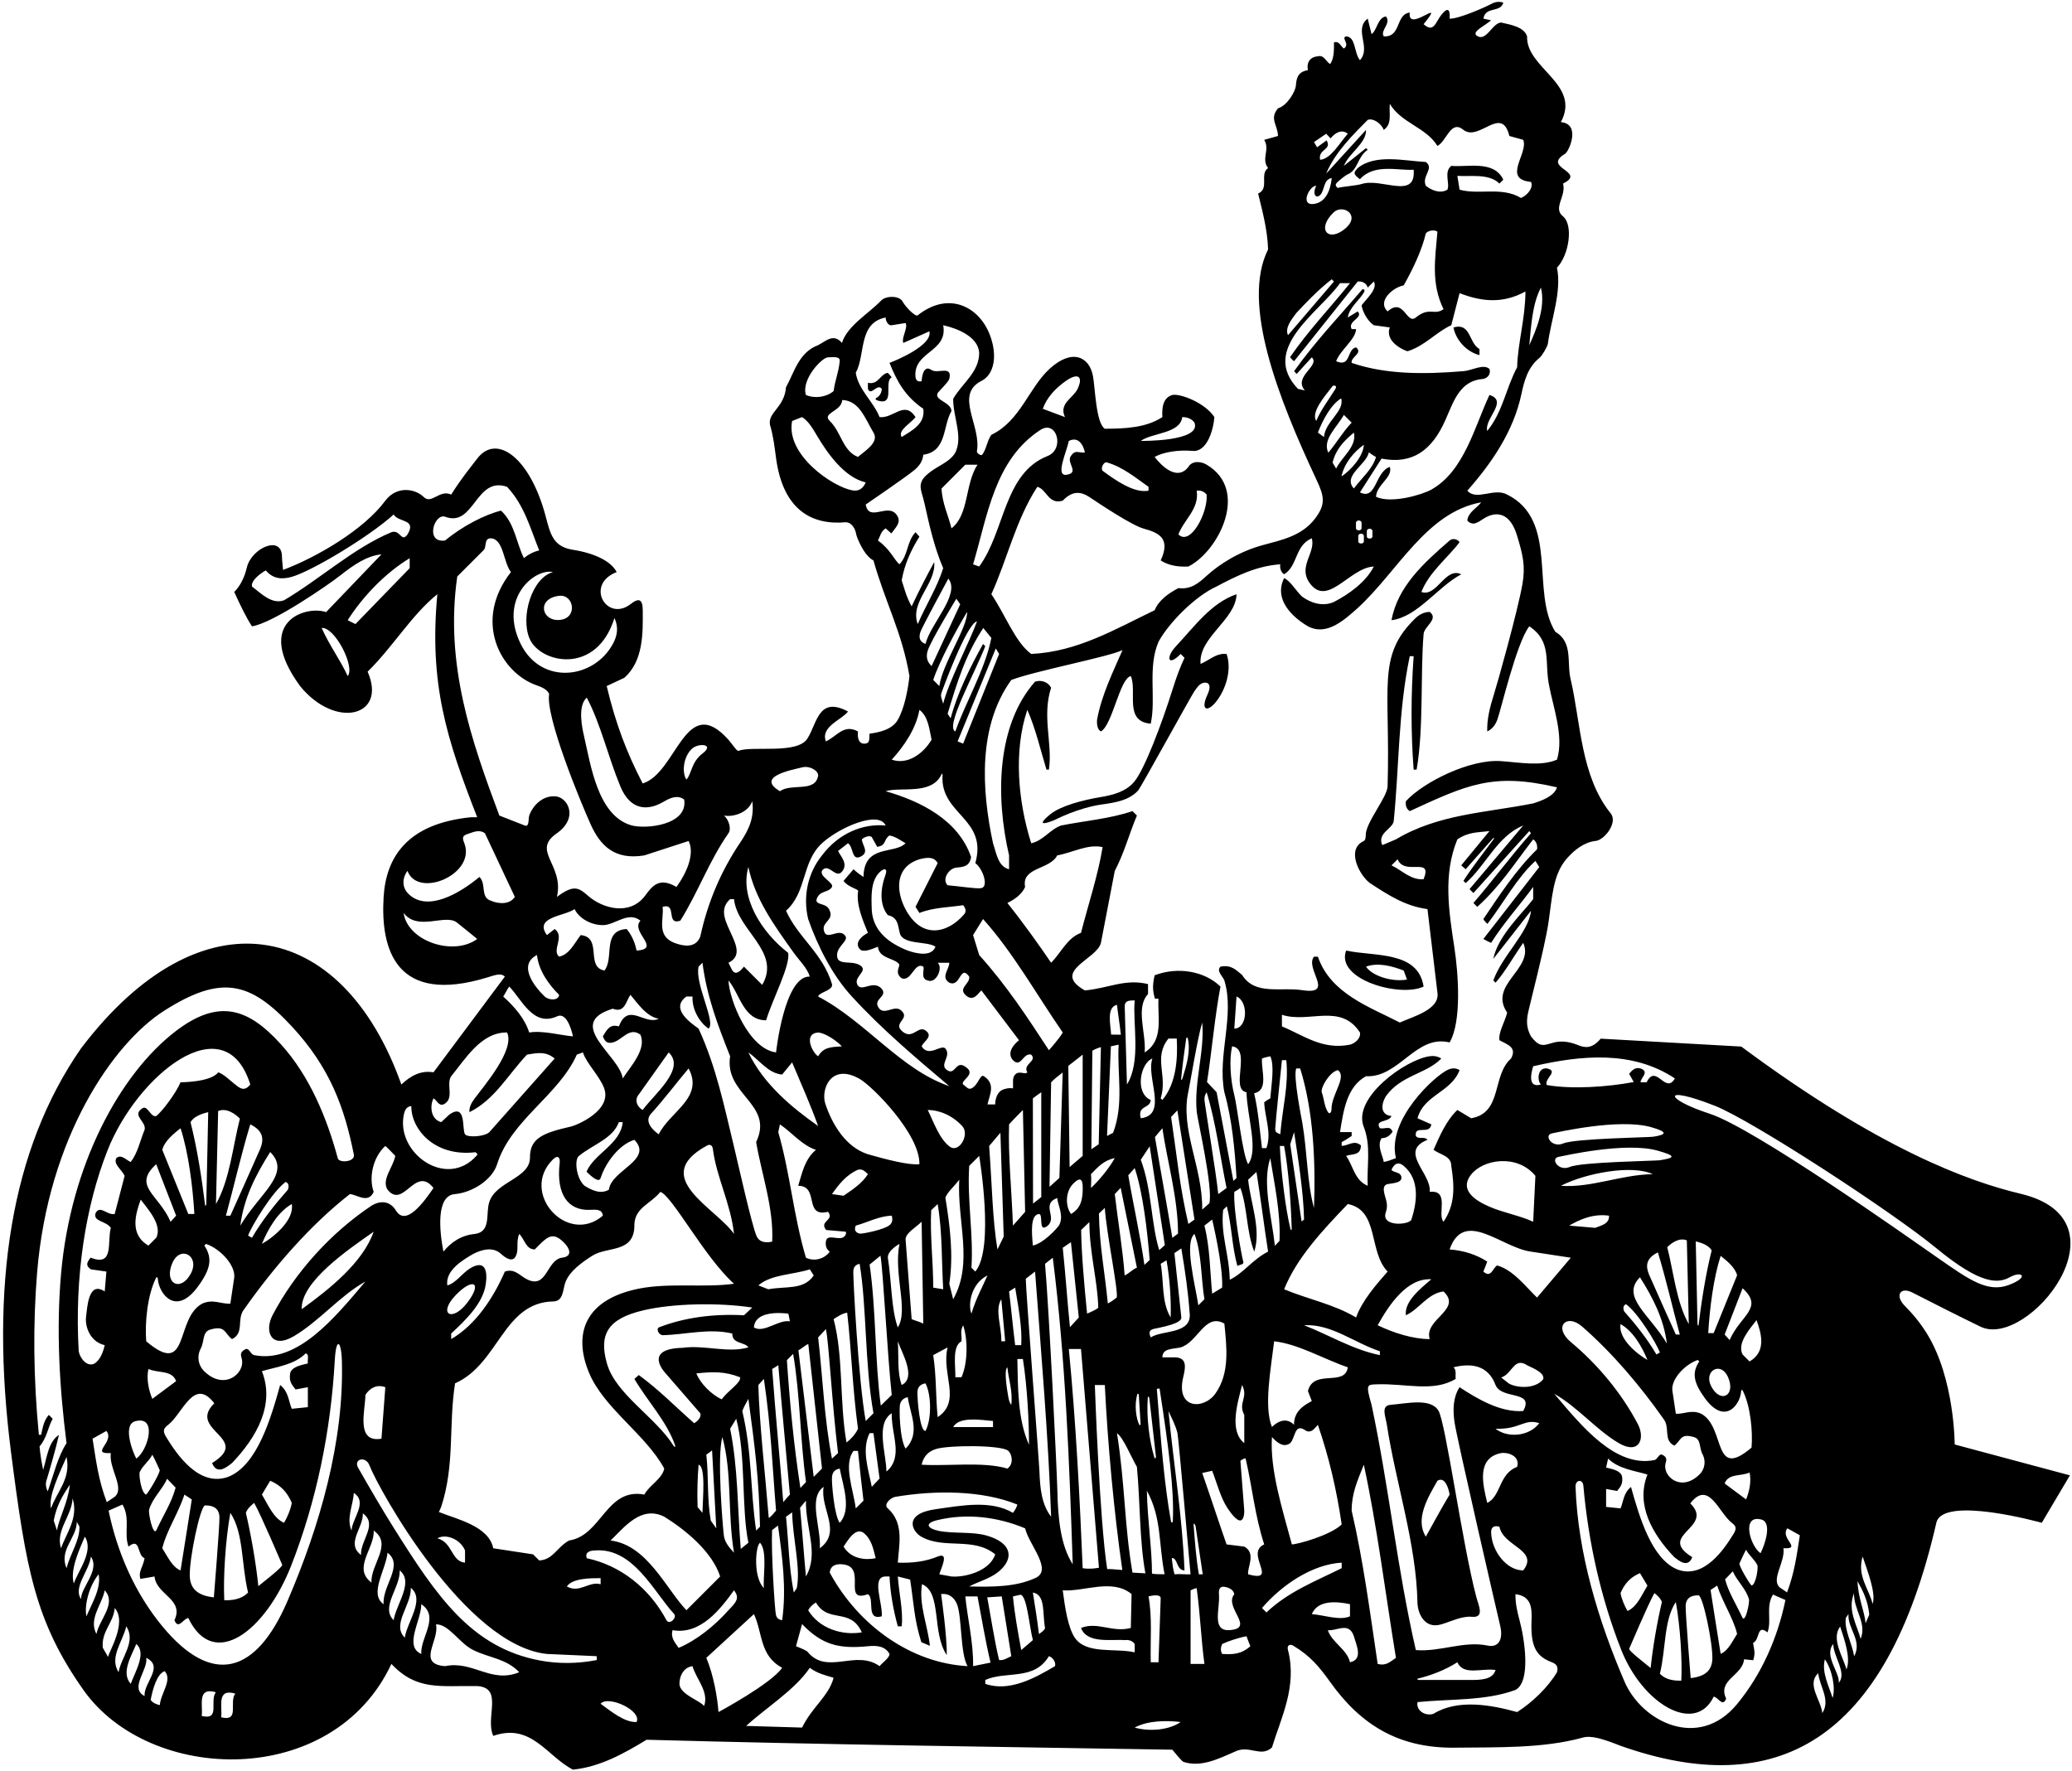 <?xml version="1.0" encoding="UTF-8"?>
<svg xmlns="http://www.w3.org/2000/svg" xmlns:xlink="http://www.w3.org/1999/xlink" width="393pt" height="336pt" viewBox="0 0 393 336" version="1.1">
<g id="surface1">
<path style=" stroke:none;fill-rule:nonzero;fill:rgb(0%,0%,0%);fill-opacity:1;" d="M 365.5 253 C 364.176 250.855 362.734 249.16 361.289 247.711 C 359.363 245.773 360.395 243.984 362.773 245.203 C 367.027 247.383 371.828 249.809 375.672 251.664 C 384.562 255.957 404.473 231.5 383.262 226.445 C 373.422 224.102 356.531 218.023 330.27 198.52 L 303.605 197.02 C 301.938 199.02 300.562 198.789 299.094 198.16 C 293.688 196.105 293.215 200.363 290.383 196.586 C 289.527 195.035 289.543 193.758 289.762 192.449 C 289.977 191.188 293.016 179.621 293.684 175.105 C 294.422 170.109 294.527 165.926 297.145 162.898 C 298.629 161.184 300.484 159.773 302.559 159.527 C 304.27 159.438 306.938 156.02 305.496 154.281 C 299.828 147.246 299.828 137.172 297.938 128.98 C 297.102 125.832 298.465 121.844 295 119.848 C 290.277 112.289 295.734 98.75 285.867 93.816 C 283.348 92.449 280.094 95.074 278.309 93.078 C 282.922 87.859 287.078 81.816 288.582 74.699 C 289.129 72.129 289.812 69.641 292.023 67.859 C 292.438 67.527 293.504 65.789 293.586 65.195 C 294.203 60.559 296.246 55.336 295.316 50.777 C 297.633 48.328 298.453 42.641 296.438 41.02 C 294.488 39.457 297.113 37.207 296.469 34.82 C 301.09 32.512 292.27 31.879 296.891 29.152 C 297.688 28.52 299.828 23.48 296.051 23.168 C 299.934 15.926 289.438 12.984 289.645 6.898 C 289.09 5.129 286.586 4.688 284.715 4.273 C 283.012 4.367 281.906 8.027 280.098 6.777 C 279.105 6.02 281.438 5.02 282.824 3.852 L 281.355 3.535 C 281.773 1.121 284.609 2.488 285.133 0.492 C 284.137 0.18 283.375 0.441 282.68 0.836 C 281.984 1.227 276.629 3.645 274.949 3.535 C 275.105 1.438 274.402 1.5 273.355 2.855 C 272.238 4.293 271.934 6.301 270.016 4.586 C 274.531 -0.977 266.867 6.477 267.391 2.383 C 264.664 2.699 265.816 7.105 262.457 6.898 C 261.723 5.742 263.93 4.48 262.879 3.117 C 261.305 3.328 261.199 5.742 260.148 6.477 L 259.414 3.535 C 256.684 5.637 260.148 8.996 257.945 11.41 C 256.789 10.047 257.211 7.004 255.32 6.898 C 254.27 7.188 256.16 8.367 254.898 9.207 C 254.27 8.785 254.02 7.688 253.012 8.051 C 253.012 9.102 253.113 11.098 252.277 12.145 C 251.539 11.727 251.121 10.359 249.965 10.676 C 248.602 10.781 247.762 11.727 248.078 13.301 C 246 13.672 245.914 14.984 245.785 16.281 C 245.672 17.383 244.145 20.047 242.406 20.543 C 240.73 22.539 242.305 23.586 242.406 25.793 L 239.785 26.527 C 240.938 28.414 239.152 30.098 240.52 31.879 C 238.84 33.035 240.836 35.766 238.629 36.711 C 239.363 39.754 240.414 43.531 240.52 47.312 C 235.391 57.566 242.441 75.516 249.719 91.047 C 251.148 94.094 251.531 95.637 249.395 98.414 C 246.891 101.66 243.168 102.41 239.539 103.395 C 235.062 104.605 231.312 106.984 228.789 109.289 C 227.328 110.629 225.867 111.852 223.512 111.555 C 221.727 112.5 219.84 113.762 219 115.754 C 211.547 119.324 204.406 123.629 195.59 124.047 C 192.52 121.77 190.688 116.605 188.031 112.711 C 190.973 106.309 192.648 98.645 196.746 92.348 C 198.527 92.766 198.844 95.809 201.574 94.969 C 203.477 92.965 205.117 93.281 206.645 94.297 C 208.512 95.535 214.652 99.664 216.957 100.285 C 219.781 101.051 222.102 102.109 220.152 106.309 C 221.621 107.254 223.406 107.566 225.402 107.461 C 231.062 104.633 237.09 92.996 228.867 88.145 C 227.855 87.52 226.137 87.309 225.402 88.566 C 223.305 91.297 220.363 88.461 219 86.676 C 220.68 85.73 223.512 85.312 226.137 85.523 C 228.855 85.855 230.125 81.742 230.336 79.117 C 228.551 76.391 223.855 74.605 222.359 74.922 C 220.574 75.445 220.363 77.336 220.469 79.117 C 217.426 81.113 213.539 81.324 209.551 81.324 C 207.871 80.273 207.715 73.535 207.309 71.348 C 206.633 67.668 203.379 66.066 199.145 69.898 C 195.141 73.516 193.547 79.852 188.031 82.477 C 187.219 83.613 187.098 85.191 186.309 86.234 C 186.078 86.543 185.227 85.969 185.289 85.609 C 186.18 80.703 180.953 74.879 186.172 72.242 C 188.512 71.062 189.273 67.57 187.766 63.574 C 185.723 58.16 179.953 55.156 174.07 59.805 C 173.688 60.188 171.777 58.273 171.207 57.215 C 170.551 55.996 167.992 56.113 167.156 56.988 C 164.727 59.516 160.715 61.785 159.688 65.051 C 158.113 63.164 156.688 64.688 155.176 65.473 C 151.5 66.836 150.66 70.617 149.086 73.449 C 148.77 77.355 145.605 78.188 146.043 80.59 C 146.688 82.707 146.918 84.871 147.203 86.957 C 148.559 96.848 154.078 99.648 160.422 99.062 C 161.605 99.105 162.254 100.363 162.414 101.41 C 162.469 101.762 163.781 105.363 165.672 106.309 C 167.879 114.18 171.133 120.059 172.496 128.246 C 172.27 130.438 171.605 134.27 170.289 136.539 C 169.242 138.43 166.617 138.953 164.938 139.164 C 164.77 139.855 165.254 141.16 163.781 141.055 C 162.734 140.949 162.629 139.688 162.734 138.742 C 160.004 137.273 158.742 139.688 156.645 140.633 C 155.594 137.801 159.688 136.539 160.844 134.965 C 155.254 131.992 155.004 137.129 153.188 140.02 C 151.355 143.188 142.613 141.387 140.066 142.43 C 139.773 142.547 138.855 141.105 138.168 140.32 C 129.98 131.188 128.406 146.617 121.898 148.613 C 118.855 142.734 116.77 137.27 115.074 130.137 L 118.434 128.562 C 122.016 125.355 121.957 120.203 121.91 115.688 C 121.887 113.555 121.074 113.41 119.59 114.602 C 115.062 118.066 110.879 110.879 116.965 108.512 C 115.605 105.855 111.188 104.66 108.766 104.305 C 104.969 103.742 104.418 101.438 103.52 98.02 C 100.574 86.801 94.184 82.148 90.512 86.992 C 89.02 88.938 87.469 90.809 85.578 93.816 C 83.371 92.766 81.797 95.809 80.328 94.234 C 78.688 92.688 75.27 92.105 73.086 94.969 C 68.992 100.535 59.938 105.77 53.688 108.105 C 53.688 108.105 53.48 106.051 53.48 105.605 C 53.48 101.391 47.684 103.922 46.805 107.695 C 46.363 109.598 45.531 111.184 44.426 112.289 C 45.582 114.809 46.633 117.016 47.785 118.801 C 51.672 118.273 62.371 110.867 64.512 109.176 C 67.008 107.207 69.527 105.434 72.352 105.152 L 61.855 116.105 C 57.855 114.77 48.07 118.059 56.918 130.137 C 63.578 138.371 73.492 135.965 69.727 127.406 C 74.555 122.684 78.02 116.688 82.953 112.711 C 81.371 129.652 84.672 140.094 90.512 155.016 L 89.355 155.016 C 77.047 156.246 73.199 162.785 72.758 170.191 C 72.176 179.949 74.965 190.801 92.582 185.363 C 93.848 184.977 95.004 184.5 95.758 185.246 L 82.219 203.406 C 79.699 202.988 77.809 204.145 76.129 205.719 C 64.84 174.012 37.973 169 15.348 198.895 C 2.113 217.984 -1.98 243.715 2.098 275.531 C 4.93 297.613 6.66 307.574 15.824 320.566 C 28.402 338.395 63.113 339.41 74.238 315.625 C 79.07 320.77 83.582 319.719 90.512 319.824 C 95.551 320.141 91.98 325.809 93.555 329.273 C 100.797 326.754 103.738 333.156 108.672 335.676 C 113.816 335.152 118.328 332.633 122.633 330.008 C 156.438 330.938 189.688 331.355 222.359 331.895 C 222.359 331.895 224.129 334.082 224.438 334.188 C 227.742 335.34 231.234 333.562 234.113 332.316 C 236.949 330.848 239.051 333.469 241.254 331.477 C 242.934 325.914 246.082 319.93 244.297 313 C 244.02 312.105 244.688 311.688 245.453 312.266 C 248.441 314.082 250.156 316.051 252.27 319.02 C 258.199 327.355 265.48 331.633 275.938 331.512 C 283.895 331.414 292.633 331.688 300.188 329.605 C 301.824 329.152 303.914 329.797 307.387 331.16 C 336.82 341.551 357.695 330.605 367.27 288.855 C 368.48 283.586 387.27 288.855 387.27 288.855 L 392.605 279.855 L 370.75 274 C 370.75 274 370.75 261.5 365.5 253 Z M 226.977 93.078 C 227.711 92.977 228.34 93.188 228.867 93.816 C 229.133 97.266 225.777 103.641 223.512 101.371 C 224.562 98.539 227.504 96.547 226.977 93.078 Z M 224.246 79.117 C 225.191 79.117 226.031 79.434 226.559 80.168 C 227.938 83.812 216.375 83.633 216.375 83.633 C 218.578 82.059 223.828 82.27 224.246 79.117 Z M 209.973 87.727 C 212.91 88.566 215.324 90.562 217.844 92.348 L 217.844 93.078 C 215.113 93.605 211.547 91.086 209.133 89.301 C 208.688 88.812 209.375 87.5 209.973 87.727 Z M 65.945 128.246 C 64.688 125.41 62.379 122.262 61.012 119.113 C 63.531 118.902 67.418 126.566 65.945 128.246 Z M 77.703 107.777 L 67.418 118.379 L 65.945 117.645 C 68.887 113.023 73.191 108.617 77.703 105.887 Z M 77.25 101.438 C 76.09 102.957 75.938 100.375 74.238 100.953 C 66.996 103.996 60.801 109.77 53.875 113.863 C 51.566 114.703 49.57 112.605 47.785 111.242 C 47.578 110.086 49.465 108.723 50.41 108.195 C 51.844 109.906 53.598 109.906 55.352 109.414 C 59.031 108.383 69.941 101.883 74.66 97.594 C 75.605 99.168 79.141 98.395 77.25 101.438 Z M 325.25 209.75 C 332.25 212.5 358.75 229.75 367.25 236.75 C 375.75 243.75 379 243.5 381.25 242.25 C 383.5 241 385 242.25 381 243.75 C 377 245.25 373.5 242.75 367.75 238.75 C 362 234.75 332.75 214 324.25 211.25 C 315.75 208.5 314.922 205.691 325.25 209.75 Z M 313.797 302.184 C 314.363 302.656 314.93 303.129 315.215 303.883 C 314.363 307.473 313.477 312.461 313.082 316.398 C 311.949 315.457 308.844 313.098 309.012 312.734 C 309.375 311.934 312.52 304.473 313.797 302.184 Z M 308.695 305.582 C 308.188 304.758 307.562 303.316 307.371 302.184 C 308.129 300.387 309.262 299.16 311.055 298.402 C 311.617 299.301 312 300.008 312.473 300.766 C 311.434 302.465 310.488 304.828 308.695 305.582 Z M 317.859 303.883 C 318.711 308.605 319.086 314.938 318.898 318.809 C 317.766 318.809 316.062 318.762 314.836 317.488 C 316.008 312.633 315.559 307.344 317.859 303.883 Z M 318.234 297.742 C 313.309 295.812 310.961 287.82 309.355 282.059 C 307.906 283.211 307.938 284.797 307.371 286.121 L 304.633 285.84 L 304.633 282.438 L 306.727 282.82 C 307.48 281.875 307.844 281.398 307.656 280.074 C 307.398 278.938 305.766 278.656 304.633 278.375 L 305.012 276.672 C 306.992 278.656 310.156 278.992 312.473 279.699 C 310.207 285.461 313.418 291.035 317.574 295.379 C 318.367 295.98 320.125 297.555 320.977 295.379 C 314.078 291.129 325.32 289.805 320.598 285.176 C 324.078 280.648 325.957 286.871 328.449 288.84 C 329.164 289.406 329.527 289.789 328.816 290.941 C 327.031 293.844 323.242 299.535 318.234 297.742 Z M 284.398 289.594 C 285.133 293.371 291.957 294 288.91 297.887 C 285.727 297.887 282.949 294.223 282.828 290.727 C 282.797 289.832 283.176 289.277 284.398 289.594 Z M 282.09 285.078 C 281.246 281.613 279.988 276.574 284.715 275.629 C 285.812 275.438 288.387 276.051 287.758 278.254 C 284.293 279.516 284.715 283.82 282.09 285.078 Z M 283.664 271.012 C 288.312 271.188 289.121 269.016 291.957 269.961 C 289.961 272.586 285.812 272.75 283.664 271.012 Z M 286.203 262.445 L 284.734 261.289 C 286.836 260.66 287.148 257.301 289.668 258.98 C 291.375 259.77 292.938 260.52 292.715 261.605 C 291.242 263.496 287.812 263.332 286.203 262.445 Z M 291.535 246.133 C 289.438 244.137 287.023 240.883 283.977 240.043 C 283.137 240.465 282.824 242.562 281.355 241.199 L 282.09 239.309 C 279.988 237.945 277.574 237.211 274.949 237 C 277.688 229.188 284.812 236.688 290.383 237.418 L 297.938 238.574 Z M 328.062 254.188 L 327.117 253.148 L 330.52 244.363 C 334.625 248.113 330.125 249.465 328.062 254.188 Z M 333.164 250.41 C 334.016 252.773 335.148 256.363 331.84 258.25 L 330.52 256.93 C 329.387 254.754 332.031 251.922 333.164 250.41 Z M 324.578 262.98 C 323.039 260.012 326.406 258.129 327.758 261.223 C 329.301 264.766 326.297 266.289 324.578 262.98 Z M 325.039 252.867 L 324 252.867 C 324.281 248.141 325.008 242.375 326.359 238.223 C 327.48 239.113 329.102 240.395 329.48 241.906 Z M 322.184 251.258 C 322.121 251.766 321.969 251.207 321.969 251.207 L 321.637 235.48 C 322.867 235.766 324.094 236.238 324.66 237.184 C 323.555 241.52 322.746 246.684 322.184 251.258 Z M 322.016 257.969 L 322.301 258.25 C 320.867 260.391 321.211 262.246 323.348 265.191 C 327.172 270.469 330.062 266.426 330.234 263.977 C 330.258 263.633 330.422 263.535 330.551 263.789 C 332.012 266.688 332.48 271.469 332.219 274.594 C 324.754 280.926 327.367 270.727 322.676 268.172 C 320.785 267.32 319.465 268.266 317.859 268.172 L 317.195 263.73 C 316.965 261.727 319.371 258.914 322.016 257.969 Z M 331.18 284.422 L 327.117 281.398 C 327.82 279.445 330.234 280.074 331.84 279.32 C 332.219 280.926 331.812 282.93 331.18 284.422 Z M 296.051 224.93 C 300.773 222.512 309.562 220.875 313.477 222.723 C 307.387 222.828 301.824 225.348 296.051 224.93 Z M 305.184 230.598 C 305.289 232.172 303.609 232.484 302.559 232.906 L 297.625 232.484 C 299.617 231.332 302.137 230.176 305.184 230.598 Z M 307.371 251.164 C 309.734 252.488 311.434 255.418 312.473 257.969 C 310.301 256.738 306.898 253.812 307.371 251.164 Z M 308.031 248.711 C 307.906 248.34 307.75 247.668 308.41 247.387 C 310.719 249.07 314.207 254.863 314.836 256.551 L 314.176 256.93 C 312.473 254 310.207 251.164 308.031 248.711 Z M 311.055 242.285 C 313.512 246.156 315.59 250.219 316.156 254.852 C 312.914 249.352 307.344 245.977 311.055 242.285 Z M 312.797 241.816 C 312.125 240.223 312.113 238.707 314.457 237.562 C 316.008 242.656 317.195 247.953 318.613 253.148 L 317.859 253.148 C 317.859 253.148 313.34 243.109 312.797 241.816 Z M 316.23 236.582 C 316.938 235.852 318.48 234.668 319.945 235.285 L 320.316 251.164 C 317.953 247.008 317.461 241.398 316.23 236.582 Z M 314.812 220.086 C 314 220.211 299.941 220.414 297.754 221.352 C 295.566 222.289 294 219.723 295.633 219.438 C 296.441 219.297 308.312 216.523 314.438 218.273 C 317.734 219.215 317.953 219.602 314.812 220.086 Z M 313.562 215.625 C 312.75 215.75 298.691 215.957 296.504 216.895 C 294.316 217.832 292.75 215.262 294.383 214.98 C 295.191 214.84 307.062 212.062 313.188 213.812 C 316.25 214.688 316.27 215.207 313.562 215.625 Z M 310.656 270.137 C 307.613 264.344 303.133 258.895 297.969 254.594 C 294.52 251.719 297.121 249.062 300.051 251.602 C 305.859 256.645 311.215 263.023 315.496 269.117 C 316.852 270.781 315.402 273.18 317.574 274.219 C 318.938 273.195 318.637 271.82 321.316 272.605 C 322.707 273.016 322.242 274.723 322.961 275.918 C 323.598 277.195 323.332 278.68 322.402 279.625 C 318.914 283.164 315.219 280.035 315.926 277.523 C 316.094 276.934 316.246 276.383 315.215 275.918 C 314.656 275.73 314.375 276.855 313.797 276.957 C 306.387 278.43 300.004 270.531 294.805 264.391 C 299.176 266.828 302.723 271.207 307.039 273.742 C 310.906 276.012 312.09 272.871 310.656 270.137 Z M 322.195 302.617 C 323.043 302.902 324.855 311.617 324.789 314.598 C 324.746 316.52 323.805 317.98 320.676 318.312 C 320.676 318.312 319.695 306.262 319.719 304.645 C 319.734 303.547 320.285 302.582 322.195 302.617 Z M 324.445 301.605 C 324.82 301.324 325.23 301.098 325.699 300.766 C 326.738 303.977 328.773 306.949 329.48 309.93 C 328.664 311.168 327.82 313.137 326.359 313.707 C 325.699 309.645 325.105 305.762 324.445 301.605 Z M 327.199 299.582 L 328.664 298.062 C 329.391 299.812 331.172 301.375 331.727 303.344 C 331.891 303.922 331.082 307.738 330.52 306.906 C 329.195 304.07 327.93 302.223 327.199 299.582 Z M 329.914 296.594 C 330.293 295.758 330.742 294.742 331.18 293.965 C 331.719 295.039 332.832 295.828 333.324 296.91 C 333.523 297.348 333.07 300.578 332.219 300.766 C 331.559 300.008 329.953 297.23 329.914 296.594 Z M 333.922 288.199 C 336.312 288.613 334.68 293.168 333.922 294.625 C 331.926 293.227 330.297 287.395 333.922 288.199 Z M 290.801 202.254 C 299.934 200.152 309.59 199.211 317.676 204.562 C 315.891 207.711 314.105 201.621 312.32 205.297 L 311.164 205.297 C 311.164 204.457 312.949 203.305 311.164 202.672 C 310.125 202.375 309.523 203.059 309 203.688 L 309.875 205.25 C 304.836 206.195 298.098 206.652 293.375 205.812 C 292.852 204.555 295.75 203.188 293.426 202.672 C 291.625 202.438 291.5 204.938 292.27 205.719 C 289.754 206.453 290.375 203.625 290.801 202.254 Z M 291.223 223.039 L 290.801 231.75 C 288.242 230.57 285.191 230.047 282.621 228.945 C 280.148 227.887 276.621 225.895 279.02 222.812 C 281.281 219.902 287.738 218.824 291.223 223.039 Z M 282.824 178.844 C 285.133 175.172 288.176 171.812 290.801 168.242 L 290.801 170.551 C 288.938 173.062 284.082 177.48 283.242 181.891 L 290.383 172.758 C 290 176.812 284.922 181.258 283.242 185.98 L 283.664 186.402 C 285.375 184.5 287.129 181.363 288.91 178.844 C 291.117 183.777 282.191 186.719 285.867 192.07 C 285.445 193.855 284.188 195.746 284.398 197.32 C 285.973 198.16 287.758 198.684 286.602 200.785 C 282.93 204.039 285.027 211.07 279.043 212.121 L 276.422 210.547 C 274.32 212.539 273.062 215.48 271.906 218.105 C 273.164 219.051 275.266 219.258 275.266 221.148 C 275.895 225.137 276 228.496 273.797 231.75 C 272.535 230.387 275.055 225.66 271.172 226.082 C 271.59 222.617 265.188 218.422 270.75 216.215 C 270.227 215.48 269.07 216.215 268.547 215.48 C 268.23 213.277 271.172 215.375 271.484 213.277 L 268.863 212.121 C 270.016 207.711 275.266 207.188 276.84 202.988 C 276.105 202.531 275.379 202.594 274.664 202.902 C 272.254 203.953 262.961 212.387 264.77 219.68 C 263.93 219.992 263.312 220.25 262.457 220.414 C 262.352 219.363 261.094 217.371 262.039 215.898 C 262.984 215.898 263.602 215.422 264.125 214.688 C 263.703 213.43 262.668 214.219 261.723 214.012 C 260.672 212.332 263.402 212.961 263.93 211.699 C 261.828 211.492 261.875 209.562 262.879 207.922 C 265.715 203.934 270.539 203.723 273.375 200.785 C 272.652 200.348 271.926 200.25 271.199 200.348 C 266.574 200.977 256.477 208.246 258.66 213.734 C 260.102 217.367 259.219 221.238 259.414 224.93 C 256.895 223.879 256.684 221.148 255.32 219.258 C 256.477 218.84 258.125 219.246 258.125 217.25 C 256.762 216.199 255.949 217.266 254.48 217.371 L 254.48 216.637 C 255.25 216.25 255.738 215.898 256.371 215.48 L 256.371 214.746 L 254.164 214.746 C 254.797 210.758 255.426 206.137 259.098 204.145 C 265.398 204.457 268.547 196.164 274.949 197.738 C 277.285 193.738 276.594 184.602 275.855 179.742 C 274.805 172.855 273.68 165.879 276.422 159.215 C 278.625 157.746 280.312 157.938 282.508 157.641 L 277.156 164.148 L 277.992 164.883 L 283.137 159.066 C 283.137 159.066 283.668 158.684 283.25 159.25 C 281.484 161.652 279.188 164.539 277.574 167.086 L 277.992 167.508 C 281.773 164.254 283.977 158.586 288.91 156.59 L 278.73 168.66 L 279.465 169.395 L 290.066 157.641 L 290.383 158.059 C 286.625 162.312 283.125 167.062 279.465 171.285 L 280.199 172.02 C 284.609 168.031 287.188 163.875 290.801 159.215 C 291.43 159.633 291.641 160.367 291.535 161.105 C 287.547 164.988 284.398 169.816 281.355 174.328 C 281.562 174.75 281.875 175 282.125 175.25 C 285.062 171.473 287.652 166.562 291.223 163.309 L 291.957 164.465 L 281.355 178.109 C 281.879 178.426 282.438 178.688 282.824 178.844 Z M 271.172 254.008 C 268.023 254.008 264.348 252.852 261.305 251.383 C 263.402 247.602 266.867 242.352 271.484 242.668 C 269.387 244.453 266.344 246.867 266.656 249.492 C 269.176 248.336 270.855 245.293 273.797 244.977 C 277.469 248.441 270.016 250.227 271.172 254.008 Z M 248.078 263.871 L 248.812 265.762 C 247.027 266.707 245.438 267.836 245.438 270.25 C 243.438 268.25 241.254 270.695 241.254 270.695 C 239.68 266.812 241.043 259.676 241.672 254.426 C 246.293 254.949 251.016 257.785 255.637 259.359 C 255.109 263.137 249.129 259.57 248.078 263.871 Z M 254.48 289.172 C 252.312 291.25 246.082 292.953 245.031 292.953 C 243.246 286.336 240.836 278.781 241.254 272.586 C 242.199 273.637 243.457 274.684 244.719 273.742 C 245.766 272.691 245.453 269.75 247.762 271.43 C 248.812 271.852 249.336 270.906 249.965 270.277 C 252.066 276.363 253.535 282.664 254.48 289.172 Z M 236.004 268.387 C 236.004 270.172 236.004 272.375 236.004 273.742 C 233.066 271.43 234.75 266.062 235.586 262.719 C 236.844 265.133 234.746 266.078 236.004 268.387 Z M 233.25 242.75 C 233.145 237.816 231.477 234.223 232 229.5 L 232.688 228.812 C 233.668 232.688 233.625 236.188 234.688 240.125 C 235.188 239.875 235.969 239.867 235.82 239.363 C 235.57 238.523 233.906 229.758 234.113 226.082 C 234.5 225.875 234.852 225.66 235.27 225.348 C 236.633 229.129 236.375 233.5 237.895 237.418 C 239.258 233.223 237.188 228.188 236.738 223.773 L 238.312 222.305 C 239.051 226.816 239.812 232.938 240.52 237.418 C 237.578 238.891 235.875 241.5 233.25 242.75 Z M 224.434 261.188 C 224.891 259.297 225.172 257.488 222.777 257.469 L 220.469 257.469 C 220.469 255.684 222.5 255.938 223.934 255.582 C 227.188 254.637 228.551 248.969 232.227 251.066 C 232.676 255.566 233.281 260.453 230.531 264.336 C 228.332 267.441 222.945 267.34 224.434 261.188 Z M 226.762 289.449 L 228.125 298.625 L 227.391 298.625 C 226.84 295.473 226.645 292.379 226.406 289.434 C 226.328 288.453 226.762 289.449 226.762 289.449 Z M 217.844 302.82 C 217.844 302.82 220.062 302.188 220.152 303.133 L 219.734 315.309 L 218.266 315.309 C 218.16 311.109 218.578 306.809 217.844 302.82 Z M 218.5 298.488 C 218.5 293.676 217.633 288.332 217.527 282.77 C 220.363 287.91 219.734 292.848 220.887 298.621 C 220.438 298.562 219.438 298.688 218.5 298.488 Z M 183.832 300.93 C 185.5 300.02 187.77 299.492 189.457 298.086 C 192.309 295.703 192.094 292.684 187.102 291.266 C 184.379 290.492 180.797 290.953 178.062 290.387 C 175.879 289.93 175.266 288.945 177.82 288.34 C 183.441 287.008 189.234 287.734 194.434 289.906 C 195.172 293.055 199.812 297.875 196.324 299.355 C 192.648 301.035 188.242 301.035 183.832 300.93 Z M 195.906 311.109 L 193.699 313 C 193.07 309.535 192.5 306.562 192.125 302.82 L 193.562 302.5 C 194.785 302.703 195.188 308.25 195.906 311.109 Z M 191.812 314.156 C 191.074 314.469 190.445 314.996 189.5 314.891 C 188.625 311.25 187.891 306.43 187.25 303 L 190 302.812 Z M 177.848 295.262 C 175.539 296.207 173.02 296.52 170.289 296.414 C 170.5 293.055 171.551 288.961 168.402 286.129 C 167.562 285.5 168.715 284.133 169.871 283.922 C 177.324 282.664 186.246 282.664 192.965 285.395 C 192.812 285.938 192.547 286.441 192.125 286.969 C 187.934 284.469 182.223 285.609 177.512 286.27 C 171.203 287.148 173.016 290.523 174.754 291.496 C 179.121 293.949 184.609 291.457 188.766 294.84 C 187.719 298.094 182.875 299.25 180.473 299.039 L 178.164 298.621 C 178.5 297.438 180.125 294.312 177.848 295.262 Z M 144.887 301.242 C 142.82 299.176 143.285 293.266 144.152 292.637 C 145.621 294.211 144.676 299.25 144.887 301.242 Z M 107.938 292.215 C 105.629 293.477 104.891 295.891 102.27 295.996 L 101.113 294.84 L 93.555 293.688 C 92.715 289.488 86.688 288.188 83.25 286.812 L 83.688 285.812 C 86.312 277.73 85.051 270.484 86.312 262.402 C 94.605 258.73 95.445 247.078 104.891 246.867 C 106.812 246.875 106.734 244.824 107.172 243.434 C 107.891 241.141 110.602 239.301 112.398 238.164 C 115.273 236.355 120.477 237.789 120.324 232.172 C 120.531 229.023 123.367 228.391 125.258 226.082 C 127.566 226.922 133.625 238.5 139.219 243.508 C 133.754 244.297 126.988 243.297 121.262 244.422 C 110.949 246.457 108.633 252.965 111.723 260.395 C 114.523 267.125 122.492 272.102 125.992 278.57 C 125.57 280.562 123.156 281.719 122.215 283.504 C 114.969 282.141 114.129 291.273 107.938 292.215 Z M 113.922 299.355 L 113.922 300.508 C 111.715 299.879 109.93 302.293 107.516 300.93 C 108.566 299.355 112.031 299.355 113.922 299.355 Z M 88.203 294.105 L 88.203 296.414 C 85.578 296.207 85.875 292.562 82.953 291.797 C 84.633 290.852 87.359 292.008 88.203 294.105 Z M 105.207 176.219 L 103.738 177.375 C 101.219 173.91 107.098 173.805 108.984 172.441 C 109.824 174.227 112.137 175.484 114.34 175.484 C 116.625 175.5 119.168 172.758 121.477 174.645 C 119.484 176.746 125.57 180 120.742 180.312 C 120.43 178.844 119.902 177.48 118.855 176.219 C 114.129 176.535 116.543 181.68 114.656 184.094 C 110.98 183.465 114.34 177.797 110.141 177.375 C 108.984 178.844 108.039 181.051 106.047 181.469 C 104.578 180.211 107.203 177.688 105.207 176.219 Z M 106.047 188.711 C 105.941 189.867 104.062 189.75 103.316 189.027 C 101.324 187.137 98.172 183.043 101.848 181.152 C 102.164 184.094 104.051 186.719 106.047 188.711 Z M 132.5 183.359 L 133.234 182.621 C 134.074 189.027 136.07 194.273 138.484 200.363 C 137.328 207.711 146.883 209.391 143.418 216.637 C 144.469 222.828 146.777 229.129 146.461 235.531 C 144.758 235.859 143.934 235.387 143.523 234.52 C 142.629 232.602 139.945 220.5 139.141 217.184 C 137.324 209.707 135.844 202.387 132.5 195.113 C 130.715 193.855 127.145 191.23 130.191 189.027 L 131.344 189.027 C 131.242 191.547 132.711 193.961 134.391 195.113 C 135.859 193.961 131.75 186.625 132.5 183.359 Z M 179.32 198.895 C 178.5 198 176.172 200.68 174.805 198.473 C 175.121 197.637 176.688 196.812 175.961 195.852 C 174.305 193.922 173.328 197.348 171.254 195.73 C 169.133 194.074 172.652 193.312 171.035 191.773 C 169.688 190.312 167.562 193.016 166.512 190.914 C 165.777 189.445 168.375 189 167.246 187.559 C 165.625 185.812 163.574 188.141 162.703 186.926 C 161.75 185.438 164.312 184.438 163.477 183.395 C 162.188 182.062 159.648 183.094 158.906 181.918 C 158.125 179.875 160.812 178.688 160.422 177.688 C 159.27 175.59 156.539 178.949 156.223 176.219 C 156.121 174.855 158.113 174.434 157.379 172.758 C 156.852 171.172 154.77 171.801 154.859 170.68 C 155.375 168.812 157.168 169.395 157.801 168.242 C 158.188 167.375 155.176 166.227 155.98 165.051 C 157.312 163.562 158.742 167.297 160.004 164.883 C 160.625 163.562 159.48 162.469 158.953 161.418 L 160.844 159.949 C 161.895 160.684 161.5 163.125 163.047 162.574 C 165.043 161.734 163.574 160.473 163.469 159.215 C 163.887 158.793 164.938 158.375 165.355 158.793 L 166.375 160.625 C 168.16 160.414 167.562 159.215 168.715 158.48 C 169.871 158.688 170.816 159.426 171.762 159.949 C 169.625 162.125 163.875 160.062 163.781 166.352 C 163.469 166.145 162.5 165.5 161.895 164.883 L 160.004 167.086 C 160.738 168.242 162.824 168.645 162.766 169.012 C 162.359 171.594 163.613 174.477 164.621 176.953 C 163.574 177.48 161.996 178.738 163.047 180 C 163.625 180.75 165.188 180.125 166.512 179.578 C 166.742 181.871 169.699 181.715 170.52 182.883 C 170.824 183.316 169.562 184.438 171.004 185.555 C 172.875 186.312 173.438 182.375 175.121 183.359 C 175.434 183.777 174.488 185.668 175.961 185.98 C 177.605 186.641 178.922 183.516 177.848 182.621 L 180.055 182.621 C 180.055 183.883 178.375 185.352 180.055 186.402 C 182.258 187.348 182.047 182.832 183.832 185.246 C 184.043 186.613 181.734 187.348 183.098 188.711 C 184.625 190.188 185.512 188.398 186.141 187.871 L 193.281 197.32 C 192.336 198.055 190.875 199.688 192.125 201.098 C 193.699 202.672 194.016 199.629 195.59 200.051 C 196.812 201.312 193.91 201.836 194.855 203.406 C 194.434 203.934 193.312 203 192.547 203.828 C 191.914 204.457 192.23 205.613 192.125 206.453 C 191.566 206.328 190.746 206.426 190.02 206.785 C 188.688 207.562 188.766 209.496 188.766 209.496 L 187.297 209.496 C 187.688 207.688 188.875 205.688 186.688 204.188 C 185.875 203.562 185.617 205.824 184.254 206.453 C 183.621 206.766 183.203 206.031 182.68 205.719 C 182.125 205 184.883 203.934 183.52 202.672 C 181.312 200.688 181.305 203.891 179.824 203.102 C 177.867 202.059 180.562 200.438 179.32 198.895 Z M 174.387 173.176 C 177.008 172.125 179.949 172.125 182.68 171.707 C 183.332 172.5 183.219 173.023 182.84 173.461 C 179.828 176.984 174.77 178.371 171.66 172.293 C 169.898 168.848 169.801 164.441 174.387 162.992 C 175.625 162.688 177.113 162.363 177.848 163.727 L 173.648 172.02 Z M 168.402 173.594 C 170.422 174.023 170.301 175.703 170.68 177.047 C 171.309 179.27 175.918 178.48 177.43 179.578 C 176.695 181.574 173.75 180.875 172.18 180.312 C 168.715 178.949 165.672 176.746 165.355 172.758 C 165.262 170.121 165.086 167.148 166.863 165.426 C 167.766 164.555 168.387 164.766 167.941 165.977 C 167.066 168.359 166.688 171.52 168.402 173.594 Z M 180.789 246.449 L 180.055 243.508 C 180.895 238.051 180.156 232.383 179.32 227.238 C 179.5 226.312 181.102 224.93 181.941 223.773 C 181.523 231.855 184.672 239.52 180.789 246.449 Z M 184.988 241.199 L 184.254 240.465 C 184.672 234.164 183.414 227.762 183.832 221.148 L 185.723 219.258 C 185.723 219.258 188.695 236.824 184.988 241.199 Z M 187.297 241.934 C 186.246 244.348 185.188 246.125 184.254 249.176 C 183.562 247.5 184.148 243.508 187.297 241.934 Z M 188.348 269.543 L 188.348 270.695 L 180.789 270.695 C 181.941 268.598 186.188 269.375 188.348 269.543 Z M 189.188 237 C 188.223 231.121 188.18 224.953 187.613 217.371 C 188.25 216.688 189 215.688 189.75 214.875 L 190.375 234.562 Z M 190.656 254.426 L 189.922 254.426 C 190 251.625 188.625 248.5 189.922 246.449 Z M 182.363 261.25 L 181.207 261.25 C 181.25 259 180.562 255.375 182.363 254.426 C 182.469 253.062 182.047 252.641 182.68 251.383 C 183.562 253.938 183.621 258.414 182.363 261.25 Z M 179.738 255.582 C 178.48 260.617 182.469 265.762 177.848 268.809 C 177.43 264.398 177.641 261.352 177.008 257.051 Z M 177.008 244.242 C 177.008 239.203 176.367 234.188 176.625 229.562 L 177.848 228.391 C 178.75 233.625 178.586 239.203 178.898 244.559 Z M 177.57 274.848 C 180.086 274.09 190.012 274.098 191.234 275.199 C 192.016 275.906 192.281 277.766 191.074 278.57 C 186.562 277.207 179.738 278.148 174.805 277.836 C 175.203 276.086 176.238 275.25 177.57 274.848 Z M 191.074 259.359 C 191.285 261.668 192.125 263.871 191.812 266.496 C 191.516 266.125 191.359 265.625 191.262 265.051 C 191.074 264 190.34 259.883 191.074 259.359 Z M 191.391 244.977 L 192.547 244.242 C 193.125 247.812 193.91 251.801 193.699 255.16 L 192.547 255.16 C 192.125 251.801 191.812 248.336 191.391 244.977 Z M 194.016 257.785 C 194.855 263.137 195.172 269.648 195.172 274.055 C 193 269.25 193.07 263.031 192.965 257.785 Z M 192.125 232.484 C 191.914 226.082 191.18 219.051 191.391 213.277 C 192.125 212.438 194.016 210.547 194.016 210.547 L 194.438 229.875 Z M 182.543 213.648 C 183.961 215.227 181.895 218.859 180.098 217.473 C 178.133 215.961 177.121 212.871 175.961 210.547 C 178.148 210.547 180.68 211.582 182.543 213.648 Z M 175.539 271.43 C 174.438 271.5 173.988 265.406 174.012 264.125 C 174.023 263.301 174.348 262.609 175.539 262.402 C 176.695 264.609 176.695 269.332 175.539 271.43 Z M 172.914 250.227 L 171.762 235.109 C 171.75 233.875 173.75 232.812 174.805 231.75 L 175.121 251.066 C 174.375 250.688 173.688 250.562 172.914 250.227 Z M 157.379 237.418 C 156.328 238.891 154.336 239.309 152.863 238.574 C 150.449 230.387 149.926 222.828 147.617 214.746 L 147.93 213.277 C 150.242 214.852 152.129 217.266 154.754 218.105 C 152.551 219.992 152.129 222.617 151.395 224.93 C 155.488 224.93 152.34 231.016 157.062 229.863 C 158.324 231.539 155.312 231.562 156.688 233.312 L 160.422 233.641 C 160.633 234.164 160.125 234.688 159.688 234.797 C 158.641 235.109 156.812 234.062 156.645 235.531 C 156.539 236.266 156.75 237 157.379 237.418 Z M 145.727 244.559 L 143.84 243.824 C 146.254 241.723 150.348 241.828 153.602 240.777 L 154.336 241.934 C 152.445 244.77 148.98 243.93 145.727 244.559 Z M 149.82 250.648 C 147.723 250.227 144.887 252.957 142.996 251.801 C 143.207 248.652 147.938 249 149.508 249.176 C 149.688 249.688 149.715 250.227 149.82 250.648 Z M 153.312 254.938 L 155.91 278.57 L 154.336 280.145 L 151.438 256.125 C 152 255.875 152.652 255.215 153.312 254.938 Z M 157.801 226.504 C 159.059 224.719 160.527 222.828 162.734 221.883 C 163.574 221.672 164.062 222.188 164.621 222.723 C 163.5 224.5 161.684 225.66 160.004 226.816 Z M 160.688 249 C 161.527 256.453 161.684 263.242 162.734 271.012 C 162.312 272 161.375 273 160.562 273.625 C 159.199 265.961 160.004 257.363 158.113 250.227 C 158.812 249.75 159.848 249.105 160.688 249 Z M 161.895 275.211 L 162.734 275.211 C 163.047 278.359 163.469 282.035 163.781 284.656 L 162.312 286.129 C 161.895 282.664 159.898 277.836 161.895 275.211 Z M 161.859 240.996 C 161.938 240.375 162.23 239.895 163.047 239.73 C 164.414 247.918 163.992 258.73 165.672 268.074 L 164.203 269.543 C 162.84 262.195 161.742 241.969 161.859 240.996 Z M 163.062 234.004 C 162.406 233.848 161.91 233.422 162.312 232.484 C 164.621 231.855 166.617 230.703 169.137 230.598 C 169.383 231.422 169.199 231.961 168.777 232.344 C 167.754 233.27 163.434 234.094 163.062 234.004 Z M 170.605 235.949 C 169.449 241.723 172.375 248.5 170.289 251.801 C 169.031 248.336 169.125 243.188 168.402 238.574 C 168.312 237.188 170.605 235.949 170.605 235.949 Z M 171.027 262.719 C 170.125 260.25 170.5 257.156 170.289 254.426 C 171.062 256.625 173.875 261.312 171.027 262.719 Z M 170.715 266.348 C 170.906 265.703 171.324 265.188 172.18 265.027 C 172.602 268.176 174.699 271.852 171.762 274.789 C 170.605 272.902 170.527 266.969 170.715 266.348 Z M 164.621 218.945 C 160.383 217.594 157.82 213.234 156.539 209.363 C 155.648 206.68 157.613 201.535 163.066 204.664 C 165.496 206.059 174.508 215.133 174.387 220.836 C 172.438 221.062 168.062 219.938 164.621 218.945 Z M 155.176 200.363 C 154.02 199.629 152.34 196.059 155.176 195.852 C 156.062 195.875 158.062 196.848 159.688 198.473 C 157.688 198.625 156.223 198.578 155.176 200.363 Z M 155.176 213.59 C 150.242 210.129 144.781 205.613 141.949 199.629 C 144.047 201.098 145.727 203.617 148.352 203.828 L 150.242 201.52 C 151.922 205.508 153.703 209.496 155.176 213.59 Z M 147.195 199.629 C 142.035 198.965 138.348 189.766 138.168 185.98 C 140.371 188.605 141.004 193.539 145.309 193.539 C 146.562 189.438 149.922 183.164 149.5 180.75 C 144.461 176.867 140.27 170.234 141.949 164.465 C 143.207 170.551 146.883 175.59 150.555 180.734 C 151.605 182.203 153.074 183.566 153.602 185.246 C 148.77 185.035 147.195 199.629 147.195 199.629 Z M 144.57 186.82 L 141.109 183.359 C 140.582 183.988 139.641 185.145 138.902 184.094 L 138.168 182.621 C 140.344 181.566 139.855 179.754 138.984 177.789 C 137.723 174.949 136.242 172.57 138.484 170.551 L 139.219 170.551 C 139.848 176.535 148.246 180.523 144.57 186.82 Z M 125.676 253.27 C 130.086 253.164 134.496 251.906 138.902 252.957 C 138.801 254.949 141.316 254.531 141.949 255.582 C 138.008 256.719 133.773 255.082 129.434 255.664 C 121.625 255.875 126.367 260.641 126.367 260.641 L 132.816 268.074 C 133.062 268.688 132.5 269.5 131.66 269.961 C 128.195 266.918 125.047 263.664 121.164 260.828 L 120.324 261.562 C 122.855 265.848 126.453 269.594 128.039 274.137 C 128.164 274.488 127.953 274.566 127.754 274.246 C 124.371 268.816 116.816 264.512 115.133 258.684 C 113.52 253.105 115.297 250.148 121.984 248.562 C 127.594 247.234 136.207 247.051 142.684 248.023 L 141.109 249.492 C 135.336 249.176 129.77 249.91 124.941 251.801 C 124.438 252.125 124.938 253.188 125.676 253.27 Z M 132.078 260.516 C 135.125 260.199 137.434 260.094 140.371 261.25 C 140.625 262.25 138.125 263.75 136.875 265.438 C 134.879 264.492 132.816 262.402 132.078 260.516 Z M 135.859 289.906 L 134.812 288.438 C 134.062 284.188 134.438 280.062 133.969 275.945 L 135.062 275.125 Z M 133.234 286.969 L 132.312 285.875 C 132.207 282.832 132.312 280.25 132.5 277.836 C 133.875 278.188 133.312 284 133.234 286.969 Z M 139.219 234.062 C 135.812 229.125 123.156 223.352 133.969 217.371 C 134.516 217.012 135.102 217.066 135.219 217.996 C 135.879 223.234 138.625 228.414 139.219 234.062 Z M 130.609 202.672 C 133.551 208.238 127.145 210.758 124.941 215.164 C 123.891 214.43 122.215 212.855 123.367 211.387 C 125.938 208.562 128.375 205.312 130.609 202.672 Z M 121.898 210.547 C 120.742 209.914 120.324 208.551 121.164 207.605 L 126.832 199.629 C 130.125 202.75 124.125 207.5 121.898 210.547 Z M 85.578 252.957 C 88.344 250.355 91.582 247.289 92.129 243.645 C 92.5 241.164 92.102 238.812 89.141 240.605 C 87.703 241.477 86.418 243.43 84.844 243.824 C 84.422 240.988 87.781 238.996 89.777 237.84 C 91.246 237.105 93.438 236.375 95.023 237.84 C 95.75 238.5 96.938 239.375 97.648 238.574 C 98.594 237.211 97.754 235.738 98.488 234.062 C 99.539 235.109 99.75 237 101.43 237 C 103.578 234.848 104.645 233.484 106.754 235.496 C 108.547 237.215 108.242 238.363 106.688 238.551 C 103.594 238.926 103.84 244.609 99.957 242.668 C 98.5 241.938 97.648 240.57 95.758 241.199 C 93.66 246.027 90.301 251.277 85.578 254.008 Z M 86.457 245.648 C 89.617 242.375 91.578 243.16 88.703 247.012 C 85.773 250.934 82.938 249.293 86.457 245.648 Z M 104.84 219.965 C 105.844 218.957 106.273 219.617 106.156 220.621 C 105.445 226.605 107.797 229.691 111.938 229.492 C 113.094 229.438 114.215 229.352 114.34 230.598 C 107.633 236.344 98.508 226.297 104.84 219.965 Z M 110.875 224.93 C 109.301 223.562 108.875 219.938 109.824 219.258 C 112.344 217.16 116.25 216 117.383 212.855 L 118.117 212.855 C 117.699 217.055 112.719 218.785 111.25 222.25 C 112.406 223.406 113.625 224.375 113.922 223.457 C 114.863 220.52 117.488 217.055 120.324 216.215 C 124 220 115.914 221.988 115.496 225.66 C 113.922 226.605 112.238 225.77 110.875 224.93 Z M 117.383 194.695 C 115.602 194.172 115.074 195.43 114.34 196.586 C 114.656 197.32 115 198.062 116.23 197.738 C 118.016 197.32 119.379 194.695 121.477 196.27 C 122.633 199 119.797 202.043 118.117 204.562 C 117.488 200.152 106.992 194.172 116.23 191.336 C 118.539 192.281 118.746 189.762 119.59 188.711 C 120.742 190.078 122.633 192.91 124.941 193.227 C 122.316 194.59 119.168 189.973 117.383 194.695 Z M 110.562 199.629 C 111.234 201.711 113.691 204.074 114.562 206.352 C 116.211 210.656 109.336 213.457 108.297 213.691 C 102.977 214.895 100.492 215.922 100.52 219.562 C 100.551 223.527 94.082 224.09 92.82 227.973 C 92.062 230.125 93.238 233.641 90.09 234.062 C 87.375 234.312 85.473 235.738 84.105 237.418 C 83.371 233.641 82.625 226.75 86.312 226.504 C 89.672 226.188 93.375 223.75 94.289 220.836 C 96.914 212.438 105.941 207.816 109.406 200.051 Z M 125.992 287.703 C 130.086 290.223 135.125 294.422 136.594 299.039 L 130.191 305.441 C 126.309 301.348 122.738 293.055 115.809 292.215 C 118.434 289.695 121.582 285.496 125.992 287.703 Z M 137.016 272.586 C 138.902 279.516 137.961 286.969 139.219 294.527 C 138.188 293.438 137.434 292.441 137.293 291.246 C 137.059 289.258 135.965 276.156 137.016 272.586 Z M 138.484 271.012 L 139.641 269.121 C 141.527 276.156 140.582 286.023 141.949 292.637 L 140.5 293.812 C 139.871 286.148 140 278.438 138.484 271.012 Z M 140.793 267.652 C 141.062 266.938 141.5 266.125 141.949 265.344 C 143.207 274.684 143.941 280.355 144.152 289.594 L 143.418 290.328 C 142.262 282.348 142.684 275.734 140.793 267.652 Z M 143.84 262.719 L 144.887 261.562 C 146.25 270.812 146.438 277.438 147.195 286.547 C 146.777 286.969 146.438 287.562 145.812 287.938 C 145.211 280.469 144 269.75 143.84 262.719 Z M 146.438 290.25 L 147.562 289.375 C 148.402 295.465 149.191 301.348 148.352 307.332 C 147.562 307.215 147.277 306.801 147.164 306.273 C 146.969 305.398 146.25 294.812 146.438 290.25 Z M 148.562 284.938 C 147.961 277.137 147.094 268.387 146.461 259.676 C 146.777 259.465 147.25 259.25 147.617 258.941 C 148.352 267.652 149.086 275.316 149.82 283.504 C 149.402 283.922 148.938 284.5 148.562 284.938 Z M 150.25 286.875 C 150.375 292.125 151.898 297.352 151.125 301.25 L 150.555 302.086 C 149.609 297.043 149.609 292.953 149.086 287.703 Z M 149.25 258 L 150.438 256.812 C 151.77 264.598 151.75 273 152.875 281.125 L 151.812 282.25 C 150.555 274.062 149.812 266.25 149.25 258 Z M 152.863 284.656 C 152.762 289.906 155.387 294.629 152.863 299.039 C 152.445 294.527 152.172 290.516 151.75 286 Z M 154.754 303.973 C 157.168 308.066 161.262 304.812 163.469 309.641 C 159.688 310.273 155.387 308.906 153.285 305.441 C 153.562 304.938 154.062 304.375 154.754 303.973 Z M 155.488 293.688 C 155.805 289.906 153.18 284.133 156.223 282.035 C 155.488 286.129 159.793 290.535 155.488 293.688 Z M 155.176 253.691 L 156.645 252.117 C 157.188 254.25 157.812 266.438 158.953 275.629 L 157.801 276.68 C 156.328 269.227 156.016 260.828 155.176 253.691 Z M 157.801 280.188 C 157.879 279.395 158.211 278.762 159.27 278.57 C 159.898 281.824 161.578 286.336 159.27 288.855 C 158.219 287.492 157.711 281.121 157.801 280.188 Z M 163.781 290.746 C 165.355 292.008 165.625 293.812 166.094 295.574 C 164.098 295.996 161.367 295.68 160.004 293.371 C 160.812 292.188 162.207 289.695 163.781 290.746 Z M 165.355 282.035 C 164.727 278.781 163.363 275 164.938 271.852 L 165.672 271.852 L 166.828 280.461 Z M 164.938 239.875 L 167 238.188 C 167.5 240.875 168.297 256.84 169.137 264.609 C 168.609 265.133 167.062 266.625 167.062 266.625 C 165.906 258.016 166.195 248.484 164.938 239.875 Z M 169.137 268.074 C 169.059 270.984 170.219 273.781 169.785 276.234 C 169.5 278.188 168.125 279.125 168.125 279.125 C 168.125 275.766 165.988 270.066 169.137 268.074 Z M 198.215 308.801 C 198.215 309.223 197.059 309.957 197.059 309.957 C 196.746 307.332 196.324 304.707 195.906 302.086 C 198.375 302.5 197.688 306.062 198.215 308.801 Z M 197.152 279.125 C 197.078 277.066 194.5 243.812 194.562 242.562 L 196.324 241.199 C 197.48 256.734 198.844 272.48 199.367 287.703 C 197.543 285.371 197.266 282.211 197.152 279.125 Z M 195.906 236.266 C 195.695 233.953 195.375 230.438 197.059 230.281 C 197.938 230.25 196.875 233.812 198.562 232.625 C 200.75 231 197.312 228.5 200.523 227.238 C 200.629 228.602 201.887 230.703 200.84 232.484 C 200.312 233.188 197.898 235.844 195.906 236.266 Z M 195.906 208.344 C 196.43 207.922 196.875 207.625 197.5 207.188 L 197.5 227.062 L 195.938 228.312 C 195.938 221.805 195.906 213.906 195.906 208.344 Z M 200.938 223.438 L 199.062 225.125 L 199.367 205.297 C 199.938 204.688 200.75 204.062 201.562 203.438 Z M 198.949 199.211 C 194.75 192.805 191.074 187.137 185.723 181.152 L 184.566 177.375 L 186.457 174.328 C 192.125 180.629 196.641 188.711 201.574 195.852 C 200.941 197.004 198.949 199.211 198.949 199.211 Z M 200.523 162.258 C 203.465 161.734 206.297 160.055 209.133 160.684 C 208.289 165.934 206.402 171.602 205.035 176.953 C 202.414 177.898 201.258 180.734 199.367 182.621 C 197.164 179.367 194.016 174.961 191.074 171.285 C 192.336 170.656 193.805 169.711 194.434 168.242 C 193.699 164.465 199.16 164.988 200.523 162.258 Z M 206.926 222.723 C 208.25 221.375 209.34 220.098 211.441 219.68 C 210.285 221.777 208.188 224.191 206.926 225.348 C 206.938 224.438 207.031 223.668 206.926 222.723 Z M 207 218 L 207.188 199.312 C 207.688 199 208.188 198.812 208.812 198.625 L 208.395 217.055 Z M 213.75 205.719 L 213.328 190.914 C 213.328 189.656 214.375 189.812 215.219 189.762 C 214.801 194.172 216.48 201.309 213.75 205.719 Z M 215.641 240.465 C 214.801 240.777 214.25 241.5 213.312 241.938 C 213 237.312 212 231.375 211.441 226.504 L 212.562 225.312 Z M 215.738 264.434 C 215.801 264.242 215.992 264.504 215.992 264.504 L 216.344 270.191 C 216.344 270.191 216.188 270.457 216.102 270.289 C 215.492 269.105 215.102 266.445 215.738 264.434 Z M 211.812 246.125 C 211.289 246.543 210.75 246.938 210.125 247.25 C 209.496 240.848 208.543 236.383 208.438 230.188 L 209.551 229.129 C 209.867 233.953 212.129 244.762 211.812 246.125 Z M 210.75 196.25 C 210.652 194.418 209.812 191.062 211.859 190.602 C 212.07 192.492 212.375 194.188 212.594 196.27 Z M 210.707 198.473 L 212.176 198.16 C 211.859 203.828 213.227 209.312 211.125 214.875 L 209.973 215.48 Z M 208.312 248.062 C 207.684 248.586 206.812 248.875 206.191 249.176 C 205.625 243.562 205.125 237.75 205.062 233.312 L 206.625 231.812 C 206.625 237.586 208.188 242.938 208.312 248.062 Z M 203.148 230.281 C 202.09 228.871 201.996 226.133 203.543 224.543 C 204.84 223.211 205.363 223.609 205.363 225.25 C 205.367 227.242 205.172 229.102 203.148 230.281 Z M 205.352 219.258 L 202.875 221.375 L 202.625 202.188 L 205.352 200.051 Z M 203.125 235.625 L 204.617 249.91 L 202.938 251.75 C 202.438 246.812 202.098 241.723 201.574 236.684 C 202 236.375 202.809 235.836 203.125 235.625 Z M 205.035 255.895 L 208.438 297.375 C 207.812 297.5 206.613 297.676 205.352 297.465 C 204.828 284.762 204.094 269.961 202.727 255.895 Z M 207.66 262.719 L 209.551 262.719 C 210.074 273.531 211.301 287 212.875 297.812 C 211.938 297.75 211.051 297.625 210 297.625 C 208.531 288.176 207.66 262.719 207.66 262.719 Z M 211.859 271.852 C 213.125 272.812 214.379 276.051 215.641 278.254 C 216.27 284.973 216.125 292.375 217.25 298.438 L 214.801 298.305 C 213.227 289.172 213.434 281.824 211.859 271.852 Z M 217.062 239.938 C 216.312 234.562 214.812 227.75 214 222.938 L 215.219 221.57 C 216.766 226.121 217.625 233.5 218.062 239 Z M 218.578 200.785 C 217.32 204.352 221.621 211.492 216.375 212.121 C 215.688 209.625 218.16 210.336 218.266 208.656 C 215.18 207.336 216.285 201.645 218.578 200.785 Z M 221.621 197.004 L 223.199 197.004 C 223.406 200.891 223.094 205.508 220.469 208.656 L 220.152 208.344 C 221.52 203.934 218.684 200.68 221.621 197.004 Z M 226.992 210.945 C 227.137 212.371 230.125 225.375 229.375 228.25 L 228.027 229.441 C 228.125 221.312 223.754 214.238 225.426 206.93 C 225.664 205.887 227.188 196.586 228.027 193.961 C 228.527 199.402 226.426 205.312 226.992 210.945 Z M 231.07 226.504 C 230.688 222.625 228.527 209.691 228.457 208.684 C 228.422 208.176 228.516 207.676 228.867 207.188 C 230.652 213.066 231.387 219.258 232.645 225.348 Z M 231.805 244.242 L 229.914 245.398 C 229.496 241.094 229.496 236.582 228.445 232.484 L 229.914 231.332 C 229.914 231.332 232.016 240.043 231.805 244.242 Z M 228.445 246.449 L 227.293 247.602 C 226.688 243.625 224.562 235.75 226.559 234.062 C 227.938 237.625 227.816 242.773 228.445 246.449 Z M 224.305 204.496 C 224.18 204.906 223.996 204.984 224.031 204.633 C 224.305 201.777 224.641 199.469 224.984 197.016 C 225.02 196.77 225.234 196.719 225.285 196.945 C 225.855 199.332 225.086 201.953 224.305 204.496 Z M 226.559 231.332 L 225.402 232.172 C 223.723 224.93 223.312 219.875 222.125 211.875 L 223.312 210.625 Z M 218.266 253.691 C 217.754 252.586 218.156 252.238 218.863 252.07 C 219.902 251.82 224.25 251.125 224.062 249.875 L 222.75 237.688 L 224.062 236.812 C 224.797 241.117 225.375 245.312 225.625 248.875 C 226.254 253.18 220.469 252.223 218.266 253.691 Z M 219.254 276.367 C 219.254 276.367 219.086 276.926 218.934 276.418 C 217.98 273.23 217.422 268.73 217.703 265.121 C 217.738 264.691 217.984 265.125 217.984 265.125 Z M 220.152 239.73 L 221.25 239.062 C 221.879 242.422 222.148 246.656 222.043 249.91 C 220.258 246.973 220.785 243.09 220.152 239.73 Z M 220.469 214.012 C 221.414 220.414 223.438 227.312 223.438 234 L 222.359 234.797 C 221.309 228.391 220.219 222.617 219.062 215.688 Z M 220.938 236.188 L 219.875 237.125 C 218.301 232.086 218.5 225.688 216.375 219.992 C 216.812 219.312 218.062 217.438 218.062 217.438 Z M 219.418 263.453 L 219.938 263.375 C 221.645 274.469 222.727 282.559 222.457 288.441 C 222.434 288.945 222.164 288.926 222.074 288.422 C 220.844 281.609 220.191 273.398 219.418 263.453 Z M 236.426 207.188 C 236.531 211.699 238.75 218.188 236.738 220.836 C 235.688 219.152 234.695 209.98 234.121 207.75 C 233.363 204.805 233.125 201 233.695 198.473 C 237.438 199 233.25 206.625 236.426 207.188 Z M 234.113 195.113 L 234.535 189.027 C 236.844 189.973 236.633 195.113 234.113 195.113 Z M 239.363 200.785 C 239.75 200.625 240.414 200.469 240.938 200.363 C 241.75 202.062 241.188 205.438 240.938 208.344 C 240.625 208.5 240.203 208.762 239.785 209.078 C 239.891 212.016 241.254 214.852 240.203 217.789 L 239.363 217.789 C 238.945 214.43 238.625 210.5 237.875 207.375 C 240.688 206.812 239.188 203.062 239.363 200.785 Z M 240.938 219.68 C 241.625 224.125 242.938 230 242.688 235.375 L 241.812 236.312 C 241.184 230.645 239.363 224.402 240.938 219.68 Z M 263.93 221.883 C 264.348 220.938 265.062 220.188 266.238 221.148 C 269.492 223.879 268.652 228.391 267.707 231.332 C 267.375 232.375 261.75 232.812 262.879 229.863 C 263.438 228.125 262.562 227.133 262.457 225.66 C 262.457 225.113 262.648 224.84 262.941 224.691 C 263.422 224.438 265.75 224.562 265.816 223.457 C 265.816 222.199 264.242 222.512 263.93 221.883 Z M 263.191 241.199 C 261.094 243.613 258.363 246.656 257.211 249.91 C 253.012 247.391 248.078 246.449 243.562 244.559 C 245.977 238.574 250.805 233.43 255.637 228.391 C 261.617 229.547 259.52 237.418 263.191 241.199 Z M 247.344 231.332 L 246.875 231.688 L 244.719 217.055 L 245.453 214.746 C 246.188 219.574 247.238 226.082 247.344 231.332 Z M 245.871 202.672 L 246.605 202.672 C 249.129 210.758 249.547 220.309 249.23 229.129 C 247.934 224.59 247.953 218.488 247.016 212.996 C 246.906 212.367 245.215 203.988 245.871 202.672 Z M 245 233 C 245.012 233.371 244.852 233.469 244.766 233.117 C 243.824 229.359 242.941 222.082 242.75 217.375 L 243.562 217.371 C 244.438 222.133 244.859 228.395 245 233 Z M 251.93 211.023 C 251.219 210.078 251.16 208.473 250.699 207.188 C 250.438 206.438 252.066 203.406 253.746 202.988 C 255.562 204.25 252.535 207.594 252.551 210.375 C 252.551 211.02 252.195 211.379 251.93 211.023 Z M 243.145 194.695 L 243.145 192.492 C 248.285 194.172 254.27 190.184 257.945 195.852 C 258.152 197.004 256.938 197.938 256.055 198.16 C 250.805 199.211 247.238 196.375 243.145 194.695 Z M 243.98 201.098 C 244.438 205.938 243.312 209.688 242.828 215.164 C 242.035 214.824 241.855 214.684 241.875 214.062 C 241.91 212.961 243.145 201.098 243.145 201.098 Z M 247.344 251.383 C 252.484 251.066 256.895 254.738 261.723 256.316 L 261.723 257.051 C 256.578 256 252.172 253.27 247.344 251.383 Z M 290.066 65.473 C 290.383 62.219 290.59 57.703 292.27 54.555 C 293.215 58.438 291.25 62.812 290.066 65.473 Z M 259.414 22.746 C 260.465 22.328 262.039 23.48 262.457 24.637 C 264.137 23.48 263.402 21.488 263.613 19.703 C 265.816 23.379 270.438 24.113 272.641 27.684 C 274.426 26.738 275.16 22.645 277.574 24.637 C 280.562 26.938 284.816 19.809 286.285 25.793 L 288.91 26.527 C 289.961 29.047 284.816 33.98 290.383 34.504 C 290.906 35.555 289.754 37.023 288.492 37.551 C 284.816 35.344 280.516 37.023 276.84 35.977 L 276.422 33.352 C 278.73 33.559 282.402 32.824 284.398 34.82 L 285.133 34.086 C 283.348 30.305 278.309 31.773 275.266 31.461 C 273.797 32.613 275.055 34.82 274.531 35.977 C 273.164 36.812 271.484 36.078 270.438 35.238 C 269.598 33.352 272.117 31.984 270.438 30.727 C 266.344 30.516 260.883 29.152 257.523 31.879 C 256.75 32.75 256.574 32.949 257.938 34 C 260.668 30.957 265.188 32.406 268.129 32.195 C 268.617 38 262.012 33.66 258.242 34.91 C 257.352 35.203 254.199 35.434 253.746 35.66 C 253.18 35.234 253.312 34.918 253.609 34.613 C 253.977 34.234 255.234 33.23 255.531 33.113 C 257.621 32.297 257.395 29.793 259.414 28.414 L 259.098 28.102 L 254.898 31.461 C 255.844 29.047 259.203 27.156 259.098 24.637 L 251.539 32.93 C 253.219 28.836 256.875 25.312 259.414 22.746 Z M 273.797 58.648 C 272.012 59.91 271.125 58.125 268.547 60.223 C 266.75 61.688 266.312 56.312 263.191 59.07 C 261.094 57.074 264.348 54.449 266.238 54.137 C 268.023 50.984 269.703 47.418 270.438 44.27 C 270.961 43.637 272.188 43.562 272.641 43.953 C 272.223 48.992 271.383 53.715 273.797 58.648 Z M 255.32 43.219 C 252.047 46.129 249.574 43.586 252.93 40.305 C 254.605 38.664 258.078 40.652 255.32 43.219 Z M 251.539 25.371 L 252.375 26.25 C 253.215 25.199 254.48 24.426 255.637 25.371 C 254.059 27.156 252.379 30.199 250.387 30.305 C 249.965 28.207 252.676 28.516 251.625 26.625 L 249.812 27.938 L 249.23 26.945 Z M 249.652 35.238 C 248.859 36.852 249.602 37.734 250.367 37.023 C 251.305 36.148 250.938 34.047 252.59 33.77 C 252.484 34.82 252.062 37.938 249.652 38.598 C 246.293 39.438 248.312 35.188 249.652 35.238 Z M 245.871 59.383 C 247.438 57.688 249.965 55.012 252.59 52.98 L 253.012 53.398 L 244.297 63.582 C 243.668 62.219 244.926 60.645 245.871 59.383 Z M 247.5 74.062 L 246.188 73.766 C 238.875 66.125 250.25 59.25 254.164 53.715 L 256.055 53.715 C 252.172 58.543 248.152 62.711 244.688 67.75 C 244.938 68.062 245.125 68.312 245.453 68.516 L 257.523 53.398 C 258.375 53.312 259.203 53.715 259.414 54.555 L 260.57 53.398 C 261.406 54.766 259.098 56.758 258.258 57.914 C 258.363 58.754 259.098 60.645 260.57 61.691 L 263.613 62.113 C 262.562 64.844 266.375 66.5 266.973 66.629 C 270.332 65.578 272.43 62.953 275.266 61.691 L 276.84 55.605 C 281.145 57.285 285.133 57.598 289.332 55.289 C 289.332 60.328 287.863 65.156 287.758 69.672 C 285.656 73.555 285.027 78.176 282.09 81.742 C 281.461 79.434 286.184 76.074 282.508 74.922 C 279.656 80.98 277.715 89.387 271.473 92.879 C 269.723 93.859 263.836 95.59 260.988 94.234 C 261.094 91.926 264.242 90.562 263.613 88.566 C 260.777 89.512 261.094 94.969 257.945 93.395 L 262.039 86.992 C 267.859 88.125 271.598 85.492 274.18 79.613 C 275.762 76.016 276.93 72.164 281.355 71.875 C 282.188 71.688 282.824 70.93 282.508 69.984 C 281.355 68.938 279.148 70.301 277.574 70.406 C 270.016 71.035 262.773 71.035 256.371 68.832 C 256.16 67.676 258.574 67.047 257.211 65.891 C 255.426 66.207 256.266 69.777 253.43 68.516 C 254.27 66.312 257.105 64.422 257.211 62.43 L 256.371 62.43 C 255.531 60.855 258.68 60.328 257.523 59.07 L 255.637 60.223 C 255.883 58.336 258.016 56.777 258.75 55.375 C 258.953 54.984 258.566 54.688 258.328 54.965 C 253.465 60.645 249.672 64.535 245.453 70.406 L 245.938 70.938 L 248.812 67.781 C 250.492 69.355 245.191 71.438 247.5 74.062 Z M 260.312 100.75 L 260.312 101.75 C 260.312 102.297 259.25 102.297 259.25 101.75 L 259.25 100.75 C 259.25 100.141 260.312 100.141 260.312 100.75 Z M 256.789 82.059 C 257.418 84.684 254.48 86.676 253.43 88.883 L 252.75 87.75 C 253.379 85.23 254.797 83.738 256.789 82.059 Z M 251.938 85.875 C 250.781 83.355 253.535 81.113 254.898 78.699 L 256.371 80.168 C 254.586 82.059 253.617 83.879 251.938 85.875 Z M 258.68 84.367 C 258.574 86.676 256.062 89.312 254.438 90.375 C 254.965 87.855 256.789 85.73 258.68 84.367 Z M 259.625 85.812 C 260.188 86.188 260.688 86.562 260.988 86.676 C 260.359 88.984 258.258 90.664 256.789 92.66 C 254.586 90.246 259.203 88.121 259.625 85.812 Z M 257.188 99.188 C 257.188 98.578 258.25 98.578 258.25 99.188 L 258.25 100.188 C 258.25 100.734 257.188 100.734 257.188 100.188 Z M 257.625 101.688 C 257.625 101.078 258.688 101.078 258.688 101.688 L 258.688 102.688 C 258.688 103.234 257.625 103.234 257.625 102.688 Z M 249.652 79.855 C 248.602 78.176 251.312 75.125 252.59 73.449 C 252.801 72.926 253.75 73.062 253.273 73.805 C 251.984 75.852 250.461 77.875 249.652 79.855 Z M 249.965 82.059 C 250.91 79.645 252.379 76.82 254.375 75.562 C 255.109 77.977 251.332 79.961 251.121 82.898 Z M 212.91 123.312 C 211.23 127.195 208.922 131.816 208.082 136.539 C 208 137.688 208.25 138.438 208.816 138.742 C 211.02 137.484 212.375 128.688 214.484 128.246 C 215.746 131.188 213.121 136.855 218.266 137.273 C 219.312 132.34 217.633 126.672 219.734 121.738 C 221.777 118.023 226.727 113.074 230.758 111.242 C 234.535 109.246 238.312 107.355 242.828 107.043 C 242.723 107.777 242.934 108.512 243.562 108.934 C 246.188 107.355 245.559 103.473 248.812 102.109 C 249.547 104.73 246.504 107.148 248.078 110.086 C 251.5 115.812 255.844 107.672 260.57 107.461 C 259.098 110.402 255.844 112.711 253.012 114.18 C 250.91 115.125 248.602 114.391 246.922 113.129 C 245.812 112.062 244.688 110.125 243.562 109.664 C 241.566 113.656 245.031 117.016 248.078 118.801 C 251.645 120.688 254.938 117.625 257.523 115.336 C 265.188 108.301 270.539 97.176 280.934 95.285 C 280.305 96.23 278.414 97.176 278.309 98.75 C 279.375 99.871 280.32 99.074 281.355 98.41 C 283.938 96.754 286.445 97.379 287.707 101.492 C 288.844 105.203 289.367 107.395 288.762 110.805 C 287.836 116.023 284.004 129.703 283.324 131.816 C 282.57 134.18 282.004 136.559 282.09 138.742 C 283.078 138.285 283.629 137.488 283.992 136.535 C 284.699 134.664 287.625 121.938 290.066 118.801 C 294.477 121.738 292.875 125.688 293.844 130.137 C 294.578 134.125 296.68 139.688 295.316 144.098 C 292.27 145.395 288.391 144.641 284.688 144.375 C 278.902 143.953 270.094 148.258 266.656 151.973 C 266.551 152.812 266.762 153.441 267.391 153.859 C 278.223 148.887 283.117 146.492 295.316 149.348 C 294.789 151.027 292.48 151.867 290.801 152.391 C 281.879 154.176 272.852 154.387 264.77 159.215 L 262.188 160.312 C 261.125 158.062 264.188 157.188 264.348 155.75 C 265.398 145.355 265.188 134.965 267.391 124.469 L 268.129 124.469 C 267.602 131.816 267.602 138.953 268.129 145.988 L 268.691 145.988 C 270.055 138.219 269.387 127.828 270.016 120.27 C 270.121 118.801 272.953 117.434 271.172 116.07 C 269.973 116.105 269.105 116.641 268.367 117.367 C 261.098 124.496 263.734 130.215 263.191 149.031 C 263.27 151.043 259.117 155.887 259.047 158.312 C 259.031 158.797 259.031 159.309 258.68 159.527 C 255.188 161.125 257.938 166.125 259.836 167.508 C 263.438 169.875 266.656 171.914 270.75 172.441 L 272.641 188.293 C 273.125 191.5 268.062 192.812 265.504 193.961 C 259.836 191.02 252.379 188.504 249.965 181.469 L 249.23 181.469 C 247.445 183.672 253.113 188.605 247.344 187.871 C 242.938 187.125 238.105 188.922 235.586 184.934 C 234.535 184.094 233.59 182.938 231.492 183.359 C 230.652 184.199 231.91 185.145 232.227 185.98 C 234.25 192.625 230.859 200.152 232.227 207.188 C 233.695 212.332 234.219 218.211 234.535 223.457 L 233.938 224 L 230.758 207.188 L 228.938 205.25 C 229.777 200 230.438 192.562 231.492 187.137 C 228.445 184.199 223.41 183.32 219 185 C 218.625 186.75 218.562 187.75 219.062 189.438 L 219.734 189.445 C 219.523 193.016 220.785 197.32 217.109 199.629 C 217.426 195.953 215.312 191.164 217.75 188.562 L 217.75 186.672 C 213.422 185.602 210.285 187.453 205.773 187.871 C 199.266 184.199 208.082 181.992 208.816 178.844 L 211.441 165.199 C 213.227 161.84 214.172 158.164 215.641 154.699 L 214.801 153.859 C 210.496 155.328 205.352 155.75 201.258 156.59 C 199.16 157.324 197.793 159.527 195.59 159.949 C 193.07 151.973 192.23 142.418 194.855 134.648 C 196.43 138.219 197.336 142.207 198.488 145.988 L 198.949 145.988 C 199.684 141.055 197.586 135.91 199.367 130.449 C 198.738 129.297 197.438 128.938 196.324 129.297 C 189.082 137.484 188.766 150.922 191.391 162.258 L 191.391 164.883 C 189.289 164.359 189 161.875 188.348 159.949 C 186.141 149.66 185.512 137.695 191.812 128.98 C 196.375 127.25 210.391 124.574 212.91 123.312 Z M 270.016 166.773 C 267.602 166.98 265.922 165.094 263.93 164.148 L 265.082 162.992 C 266.438 166.25 271.801 162.363 270.016 166.773 Z M 188.875 123 L 189.5 124.047 L 182.68 141.055 L 181.629 140.633 Z M 186.457 122.156 C 184.043 126.461 181.57 131.527 180.312 136.25 L 179.738 135.387 C 181.523 129.508 183.035 124.375 186.5 119.125 L 188.031 121.004 C 186.879 126.988 183 133.5 181.207 138.742 C 179.168 138 184.777 127.934 186.879 122.578 Z M 175.965 123.402 C 176.555 121.527 181.391 113.574 181.391 113.574 L 182.125 114.625 L 176.695 126.355 C 175.727 125.43 175.645 124.434 175.965 123.402 Z M 175.539 122.156 C 174.262 121.656 174.277 120.773 174.605 119.805 C 174.898 118.945 179.875 109.75 179.875 109.75 C 182.227 112.742 176.484 118.273 175.539 122.156 Z M 183.438 116.062 C 183.527 119.023 178.781 125.82 178.164 130.137 L 177.008 128.98 C 178.164 125.41 181.547 119.211 183.438 116.062 Z M 178.531 131.555 C 178.629 131.18 183.402 118.152 185.312 117.875 C 183.949 121.652 179.844 129.508 178.898 133.496 C 178.594 132.434 178.383 132.117 178.531 131.555 Z M 203.062 86.562 C 202.312 87.875 204.723 89.617 202.414 90.035 C 200 90.562 202.312 85.75 202.727 83.633 C 205.188 82.438 205.773 85.836 205.773 85.836 C 204.406 85.941 204.008 85.199 203.062 86.562 Z M 202.082 72.316 C 204.48 70.605 205.492 71.406 204.406 73.734 C 203.562 75.547 200.777 76.5 201.992 79.117 L 197.793 77.543 C 198.547 75.379 200.23 73.637 202.082 72.316 Z M 197.312 81.562 C 200.414 79.535 202.039 85.18 198.688 86.504 C 190.359 89.785 190.633 100.816 185.723 107.461 L 184.566 107.043 C 187.309 97.898 188.578 87.281 197.312 81.562 Z M 185.406 88.145 C 182.992 91.82 183.832 97.594 180.473 100.219 C 179.844 97.699 178.688 95.391 178.586 92.66 L 183.098 88.145 Z M 167.98 60.223 C 167.98 60.855 168.438 61.812 169.137 61.691 L 171.762 61.273 C 172.285 62.113 170.922 64.105 171.34 65.051 L 176.273 62.848 C 176.938 65.5 169.871 68.41 168.715 68.832 C 170.188 72.504 171.762 75.234 175.121 77.543 C 175.539 80.379 173.02 81.637 171.027 82.898 C 170.188 81.637 172.809 80.273 173.648 79.117 C 171.551 75.863 169.449 79.434 166.828 79.117 C 165.672 76.18 162.84 73.977 162.312 70.723 C 164.203 67.258 162.734 61.273 167.98 60.223 Z M 159.75 75.875 C 163.004 75.98 164.098 79.434 165.672 82.059 C 166.875 83.938 163.812 85.688 162.734 86.676 C 159.793 85.523 159.586 81.953 157.379 79.855 C 155.812 78.312 159.625 78.062 159.75 75.875 Z M 157.062 67.781 C 157.902 67.781 159.375 67.5 159.27 68.516 C 159.059 70.723 158.43 71.875 158.113 74.184 C 156.75 75.34 154.547 75.656 152.863 74.922 C 151.922 71.98 155.938 67.75 157.062 67.781 Z M 161.684 93.016 C 157.957 92.375 148.984 86.266 150.242 79.855 L 152.129 79.117 C 153.336 79.863 154.16 81.297 155.008 82.719 C 156.797 85.73 160.051 90.547 164.203 91.508 C 163.598 92.891 162.691 93.188 161.684 93.016 Z M 171.027 110.086 C 171.551 107.043 172.809 104.312 174.387 101.793 L 173.648 100.953 C 171.969 102.738 172.285 105.258 170.605 107.043 C 169.66 106.309 168.875 104.188 166.512 102.527 C 166.934 101.793 167.035 100.848 167.98 100.219 L 169.062 101.188 C 169.797 100.137 170.875 99.25 170.289 98.016 C 168.715 94.969 164.832 99.273 164.203 95.703 C 164.203 95.703 171.98 90.398 173.453 89.145 C 174.34 88.395 175.004 87.516 175.121 86.258 C 179.633 85.629 178.793 80.797 180.473 77.965 C 180.383 76.219 176.996 75.922 177.906 74.469 C 178.039 74.258 179.875 72.5 180.055 71.875 C 180.695 69.211 177.883 70.969 176.68 70.184 C 174.938 68.938 174.805 72.297 174.805 72.297 C 174.176 72.504 173.75 72.188 173.648 71.562 C 173.125 66.629 179.844 66.836 178.898 61.691 C 181.734 62.324 185.562 63.938 185.723 66.941 C 185.723 70.617 182.469 72.715 180.789 75.656 C 180.789 79.223 182.68 82.793 181.207 85.836 C 180.344 87.363 178.598 88.07 177.145 89.031 C 173.488 91.449 174.676 92.484 175.352 95.504 C 176.289 99.727 177.227 103.898 178.898 107.777 C 177.742 111.449 175.688 114.625 174.07 118.379 C 172.496 114.18 177.605 110.719 177.188 106.625 C 175.824 109.145 174.281 112.082 172.914 115.02 C 171.875 113.188 171.5 111.5 171.027 110.086 Z M 174.387 134.648 C 176.062 135.91 176.25 138.25 176.695 140.32 C 175.121 142.941 172.18 145.148 169.137 144.098 C 171.445 141.578 173.754 138.219 174.387 134.648 Z M 178.555 146.934 C 178.691 146.648 178.793 146.711 178.77 147.051 C 178.281 154.535 187.398 155.191 184.988 163.727 C 186.43 164.758 187.613 168.285 186.051 168.477 C 184.949 168.609 181.66 168.062 179.738 167.926 C 178.609 166.797 179.945 164.777 181.309 164.586 C 182.387 164.438 183.902 164.562 184.188 162.562 C 181.773 155.527 174.594 151.973 167.98 150.082 C 170.82 149.199 176.672 150.875 178.555 146.934 Z M 167.98 156.59 C 163.68 156.172 159.059 158.059 155.91 162.258 C 153.285 165.512 152.234 169.922 153.285 174.328 C 155.062 179.375 157.801 184.934 161.578 189.027 C 167.457 195.43 173.75 200.688 180.055 206.031 C 170.816 202.883 164.203 193.75 155.176 189.027 C 155.375 188.188 158.062 187.875 157.812 186.688 C 156.062 180.812 151.395 177.898 149.086 172.758 C 153.074 169.188 152.023 163.52 155.91 159.949 C 159.164 156.965 166.684 153.668 167.98 156.59 Z M 152.129 145.566 C 153.562 145.188 155.25 146.188 155.176 147.141 C 154.648 150.395 150.137 148.508 147.93 150.082 C 143.312 147.352 149.926 146.094 152.129 145.566 Z M 142.684 151.973 C 143.082 154.961 142.16 157.207 140.414 159.797 C 136.703 165.297 134.199 171.258 132.816 177.688 C 131.871 180 129.5 179.438 127.883 178.844 C 124.418 177.48 125.992 174.227 125.676 172.02 C 128.512 171.18 126.203 175.59 129.035 174.645 C 132.395 169.289 134.496 163.309 138.168 158.059 C 138.75 157.25 138.273 155.539 137.328 154.699 C 138.902 155.016 141.844 154.281 142.684 151.973 Z M 131.293 141.984 C 132.535 140.898 135.625 141.125 133.234 142.941 C 131.062 144.625 131.242 146.723 130.191 147.879 C 129.273 146.5 129.641 143.434 131.293 141.984 Z M 117.664 149.172 C 119.535 153.684 122.77 153.891 125.832 152.098 C 127.152 151.324 128.48 150.734 129.77 151.656 C 130.547 156.539 122.426 157.332 119.734 156.551 C 113.355 154.691 112.035 145.066 110.746 139.5 C 110.551 138.648 109.406 133.914 111.297 132.34 C 113.957 137.379 115.328 143.531 117.664 149.172 Z M 106.074 113.02 C 108.891 112.703 109.641 117.316 106.129 117.594 C 102.645 117.871 101.77 113.492 106.074 113.02 Z M 104.891 108.512 C 100.906 109.598 98.68 116.953 100.438 121.125 C 102.414 125.816 113.145 128.188 116.543 117.227 C 117.359 118.973 117.074 120.562 116.32 122.004 C 112.734 128.844 102.695 130.039 98.789 122.199 C 94.445 113.473 101.438 107.75 104.891 108.512 Z M 84.422 98.016 C 89.984 100.113 90.195 90.246 96.18 92.348 C 99.434 95.809 100.59 100.219 102.27 104.418 C 101.438 104.562 100.215 105.141 99.375 105.875 C 97.906 102.938 97.648 99.273 95.023 96.859 C 91.938 97.625 87.688 99.812 84.422 102.527 C 80.539 103.055 82.375 97.312 84.422 98.016 Z M 86.73 109.352 L 91.664 104.418 C 92.438 103.75 91.664 102.109 93.137 102.109 C 95.551 102.316 95.445 106.621 96.914 108.512 C 89.676 117.746 94.859 127.578 101.793 130 C 102.758 130.336 103.727 130.746 104.156 131.605 C 103.422 135.91 110.051 151.98 112.051 156.414 C 113.84 160.375 116.562 163.199 122.215 162.258 L 130.609 159.527 C 131.871 162.047 130.086 165.828 128.301 168.242 C 125.012 166.309 123.723 168.066 122.352 169.906 C 119.469 173.777 114.297 172.352 111.523 169.91 C 109.684 168.285 108.75 167.812 105.629 170.133 C 107.062 164 100.691 161.418 105.629 158.059 C 109.824 155.082 107.672 151.199 105.324 151.051 C 102.973 150.898 101.113 152.68 100.379 154.699 C 100.188 155.25 100.438 156.938 99.539 156.59 L 94.711 154.699 C 89.461 140.633 84.316 126.043 86.73 109.352 Z M 76.551 173.176 C 79.25 176.688 84.344 173.324 86.602 174.945 C 86.977 175.215 90.512 178.109 90.512 178.109 C 86.031 181.434 77.32 178.566 76.551 173.176 Z M 93.137 170.867 C 91.035 170.234 92.297 167.613 90.93 166.352 C 87.062 169.562 80.93 173.102 77.398 169.48 C 76.348 168.406 76.168 166.73 77.285 165.199 C 79.273 170.496 90.191 165.879 88.113 160.066 C 87.84 159.297 87.438 158.609 88.598 158.23 C 89.758 157.852 90.867 157.266 91.98 158.059 L 97.648 170.133 C 96.703 171.602 94.605 171.496 93.137 170.867 Z M 96.598 187.137 C 99.016 189.656 101.113 194.801 105.629 192.805 C 107.75 191.75 108.672 196.586 108.672 196.586 C 106.258 196.375 102.898 195.43 100.379 195.852 C 99.539 193.227 97.648 191.02 95.445 189.027 C 95.812 188.562 96.062 187.812 96.598 187.137 Z M 82.219 208.344 C 82.848 208.656 83.164 209.812 84.105 209.496 C 86.312 208.445 84.527 205.719 85.578 204.145 C 88.188 201 91.246 195.746 96.18 195.852 C 97.695 199.133 91.926 205.82 90 208.406 C 89.387 209.227 88.961 210.059 89.039 210.965 C 93.871 208.551 96.285 203.934 99.957 200.051 C 102.062 199.688 103.527 199.418 105.207 200.785 L 92.82 214.746 C 91.938 215.625 88.688 215.812 88.203 215.164 C 87.57 214.219 88.516 209.184 85.262 211.387 L 83.688 212.855 C 81.691 212.332 81.484 209.812 82.219 208.344 Z M 76.652 211.188 C 76.84 210.441 77.23 209.863 78.02 209.812 C 77.938 214.062 82.312 219.5 90.188 218.562 C 90.188 218.562 90.664 218.902 90.516 219.078 C 84.738 225.824 74.836 218.59 76.652 211.188 Z M 70.879 226.082 C 69.934 223.457 70.672 219.574 73.086 217.371 C 73.688 217.875 74.344 218.629 74.973 219.258 C 74.555 221.465 72.312 223.75 73.504 225.66 C 76.551 229.441 78.754 220.938 82.219 225.348 C 80.535 227.801 77.016 232.809 75.09 229.609 C 74.152 228.051 72.438 227.5 70.461 228.707 C 62.785 233.824 55.961 241.34 51.695 249.473 C 50.102 252.512 51.414 255.996 55.711 253.477 C 60.512 250.66 64.453 245.797 69.305 243.09 C 63.531 249.91 56.438 258.688 48.207 257.051 C 47.562 256.938 47.25 255.688 46.633 255.895 C 45.48 256.414 45.656 257.023 45.84 257.68 C 46.625 260.469 42.52 263.945 38.645 260.016 C 37.609 258.965 37.316 257.312 38.023 255.895 C 38.824 254.566 38.305 252.668 39.848 252.215 C 42.824 251.344 42.492 252.867 44.008 254.008 C 46.422 252.852 44.812 250.188 46.316 248.336 C 51.777 240.57 58.809 232.383 66.367 226.504 C 67.73 226.605 69.832 228.391 70.879 226.082 Z M 73.086 263.137 L 72.352 272.902 C 67.375 273.75 69.312 267.438 69.305 264.609 C 70.062 263.375 71.406 262.508 73.086 263.137 Z M 57.234 248.336 C 56.988 243.184 66.055 237.004 70.879 233.641 C 68.781 239.52 62.586 244.453 57.234 248.336 Z M 58.391 258.625 C 57.129 258.941 55.312 259.25 55.031 260.516 C 54.82 261.984 55.223 262.512 56.062 263.562 L 58.391 263.137 L 58.391 266.918 L 55.344 267.23 C 54.715 265.762 54.75 264 53.141 262.719 C 51.355 269.121 48.75 278 43.273 280.145 C 37.707 282.141 33.5 275.812 31.516 272.586 C 30.727 271.309 31.129 270.879 31.926 270.25 C 34.691 268.066 36.777 261.152 40.648 266.184 C 35.398 271.328 47.891 272.797 40.227 277.52 C 41.172 279.934 43.125 278.188 44.008 277.52 C 48.625 272.691 52.195 266.496 49.676 260.094 C 52.25 259.312 55.766 258.941 57.969 256.734 C 58.703 256.84 58.285 257.891 58.391 258.625 Z M 46.633 286.969 C 46.945 286.129 47.578 285.602 48.207 285.078 C 49.625 287.625 53.121 295.914 53.523 296.801 C 53.711 297.207 50.262 299.824 49 300.875 C 48.562 296.5 47.578 290.957 46.633 286.969 Z M 47.051 302.086 C 45.688 303.5 43.797 303.555 42.539 303.555 C 42.328 299.25 42.746 292.215 43.691 286.969 C 46.25 290.812 45.75 296.688 47.051 302.086 Z M 49.676 283.504 C 50.199 282.664 50.625 281.875 51.25 280.879 C 53.246 281.719 54.504 283.082 55.344 285.078 C 55.133 286.336 54.438 287.938 53.875 288.855 C 51.879 288.016 50.832 285.395 49.676 283.504 Z M 23.641 223.039 L 21.754 230.281 C 20.312 230.57 18.969 228.48 18.125 230.125 C 17.625 231.75 20.074 231.539 21.02 232.906 C 20.281 235.637 21.703 240.348 17.188 238.562 C 16.453 239.508 16.188 240.043 17.238 240.777 L 20.18 241.199 L 19.863 244.977 C 16.715 242.879 16.562 248.062 16.312 249.875 C 16.125 251.812 17.188 254.562 19.863 255.16 C 19.547 256.523 19.023 257.891 17.973 258.625 C 16.438 259.438 15.125 257.5 14.93 256.316 C 14.113 242.133 16.23 228.777 20.387 218.23 C 26.012 203.945 42.695 190.391 47.473 205.719 C 46.277 207.223 45.387 206.328 44.391 205.543 C 43.719 205.016 42.375 203.688 41.383 203.406 C 40.02 205.297 34.246 205.297 34.246 205.297 C 33.406 207.293 30.75 210.875 29.625 211.699 C 28.578 212.016 28 209.562 27 210.23 C 24.902 211.598 27.84 212.75 27.422 214.324 C 26.582 216.32 26.16 218.629 24.797 220.414 C 23.957 220.098 23.012 218.84 22.066 219.68 C 21.438 220.836 23.117 221.883 23.641 223.039 Z M 21.02 275.629 C 20.598 278.57 23.75 282.25 21.754 283.922 L 20.25 284.938 C 18.676 280.738 18.25 277.312 17.555 272.902 L 20.18 271.43 C 21.855 273.531 16.922 275.84 21.02 275.629 Z M 54.609 225.66 C 52.195 228.391 49.676 231.539 47.785 234.797 L 47.051 234.375 C 47.75 232.5 51.625 226.062 54.191 224.191 C 54.926 224.508 54.75 225.25 54.609 225.66 Z M 55.344 228.391 C 55.867 231.332 52.09 234.586 49.676 235.949 C 50.832 233.117 52.719 229.863 55.344 228.391 Z M 45.582 232.484 C 46.211 227.344 48.52 222.828 51.25 218.523 C 55.375 222.625 49.188 226.375 45.582 232.484 Z M 49.32 218.004 C 48.711 219.441 43.691 230.598 43.691 230.598 L 42.852 230.598 C 44.426 224.824 45.75 218.938 47.473 213.277 C 50.074 214.547 50.062 216.234 49.32 218.004 Z M 27.734 254.426 C 27.445 250.953 27.965 245.641 29.59 242.418 C 29.734 242.137 29.914 242.246 29.941 242.629 C 30.133 245.348 33.344 249.84 37.594 243.977 C 39.969 240.703 40.348 238.645 38.758 236.266 L 39.074 235.949 C 42.012 237 44.688 240.125 44.426 242.352 L 43.691 247.285 C 41.906 247.391 40.438 246.344 38.34 247.285 C 33.125 250.125 36.027 261.461 27.734 254.426 Z M 33.406 261.984 L 28.891 265.344 C 28.188 263.688 27.734 261.461 28.156 259.676 C 29.941 260.516 32.625 259.812 33.406 261.984 Z M 36.867 230.281 L 35.715 230.281 L 30.781 218.105 C 31.199 216.426 33 215 34.246 214.012 C 35.75 218.625 36.555 225.031 36.867 230.281 Z M 36.133 212.855 C 36.766 211.805 38.129 211.281 39.492 210.965 L 39.125 228.438 C 39.125 228.438 38.957 229.059 38.887 228.496 C 38.262 223.414 37.363 217.672 36.133 212.855 Z M 36.223 241.523 C 34.32 245.199 30.977 243.504 32.695 239.566 C 34.195 236.133 37.934 238.219 36.223 241.523 Z M 33.406 230.598 L 32.355 231.75 C 30.062 226.5 25.062 225 29.625 220.836 Z M 29.625 234.797 L 28.156 236.266 C 24.48 234.164 25.742 230.176 26.688 227.551 C 27.945 229.23 30.887 232.383 29.625 234.797 Z M 40.965 228.391 L 41.375 210.75 C 43 210.062 44.715 211.379 45.5 212.188 C 44.137 217.539 43.586 223.773 40.965 228.391 Z M 25.848 269.543 C 29.871 268.648 28.062 275.125 25.848 276.68 C 25 275.062 23.188 270 25.848 269.543 Z M 26.508 279.219 C 27.055 278.02 28.293 277.141 28.891 275.945 C 29.375 276.812 29.875 277.938 30.297 278.871 C 30.25 279.578 28.473 282.664 27.734 283.504 C 26.793 283.293 26.285 279.707 26.508 279.219 Z M 28.281 286.367 C 28.898 284.18 30.875 282.445 31.688 280.5 L 33.312 282.188 C 32.5 285.125 31.094 287.176 29.625 290.328 C 29 291.25 28.102 287.012 28.281 286.367 Z M 34.98 283.504 C 35.5 283.875 35.957 284.121 36.375 284.438 C 35.641 289.055 34.98 293.371 34.246 297.887 C 32.625 297.25 31.688 295.062 30.781 293.688 C 31.562 290.375 33.824 287.074 34.98 283.504 Z M 38.875 285.562 C 40.996 285.52 41.605 286.594 41.625 287.812 C 41.652 289.613 40.562 303 40.562 303 C 37.086 302.633 36.039 301.012 35.992 298.875 C 35.918 295.562 37.93 285.879 38.875 285.562 Z M 8.812 280.832 C 8.973 280.367 10.562 274.938 11.188 272.188 C 9.191 273.449 8.922 276.398 8.188 278.812 C 7.871 277.344 7.625 275.812 7.5 274.375 C 8.957 272.633 9.051 270.801 9.996 269.121 L 9.262 268.387 C 8.25 269.562 8.125 270.812 7.793 272.164 L 7.371 272.164 C 6.344 261.598 6.23 251.281 7.035 241.434 C 9.133 215.77 21.449 197.883 31.145 191.719 C 42.035 184.797 47.48 186.211 55.387 194.738 C 62.59 202.512 65.332 210.09 67.102 218.945 C 67.5 220.438 64.25 220.688 64.059 219.68 C 62.008 212.09 58.75 204.113 53.254 198.059 C 47.145 191.324 41.559 189.285 33.297 195.625 C 22.738 203.727 13.41 220.957 11.586 241.559 C 10.629 252.344 11.293 263.363 12.621 273.742 C 10.941 276.363 10.188 279.688 9.062 282.875 C 8.688 282.25 8.613 281.406 8.812 280.832 Z M 12.621 276.363 C 13.5 280.562 10.73 282.977 9.68 286.129 C 9.125 283.812 11.254 279.516 12.621 276.363 Z M 10.188 288.438 C 10.75 285.5 11.875 283.688 13.25 281.625 C 12.859 285.141 11.227 287.828 10.812 290.312 Z M 13.773 284.238 C 14.938 287.875 12.516 290.957 11.57 293.688 C 10.5 290.25 13.566 287.703 13.773 284.238 Z M 14.562 288.688 L 15.062 289.562 C 15.168 292.188 13.355 294.629 12.621 297.465 C 11.125 294 14.562 291.73 14.562 288.688 Z M 16.086 291.48 C 17.867 294.211 14.789 297.992 14 300.375 C 13.25 297.875 14.93 294.211 16.086 291.48 Z M 15.375 303.312 C 13.801 301.109 16.922 297.988 17.238 295.262 C 19.023 297.887 15.312 301.125 15.375 303.312 Z M 18.707 298.621 C 19.234 301.348 17.344 304.289 16.398 306.598 C 15.938 304.5 16.922 300.824 18.707 298.621 Z M 18.289 309.957 C 16.75 307.062 19.34 304.395 19.863 301.664 C 22.172 304.184 18.812 307.227 18.289 309.957 Z M 19.5 312.562 C 19.184 309.414 21.543 307.855 21.754 305.023 C 24.188 307.75 20.566 313.445 20.5 314.312 Z M 23.957 308.488 C 25.848 311.426 23.012 314.262 22.488 317.199 C 20.703 314.367 23.223 311.531 23.957 308.488 Z M 25.848 311.848 C 27.84 313.527 25.637 317.094 24.797 319.406 C 22.906 317.305 24.902 314.156 25.848 311.848 Z M 27.734 314.469 C 31.199 316.152 27.211 319.195 27.422 321.715 C 24.48 320.242 28.156 316.676 27.734 314.469 Z M 30.312 323.438 C 29.75 323.312 28.996 323.078 28.578 322.449 C 28.938 320.562 29.738 317.469 31.25 317 C 32.738 318.719 30.5 321.125 30.312 323.438 Z M 38.25 325.496 C 38.566 323.605 37.262 319.945 40.938 320.996 C 39.688 322.684 41.875 326.371 38.25 325.496 Z M 41.938 325.75 C 42.254 323.859 40.949 320.199 44.625 321.25 C 43.375 322.938 45.562 326.625 41.938 325.75 Z M 54.504 303.75 C 48.582 317.492 40.281 319.961 30.812 308.512 C 25.613 302.227 22.234 294.504 20.598 286.547 L 23.223 285.395 C 24.797 288.016 23.434 290.852 24.379 293.371 C 26.688 291.48 25.953 295.051 27.422 295.574 C 27.105 297.359 26.207 298.031 26.625 299.5 L 29.312 299.039 C 29.625 302.504 34.98 303.344 33.09 307.332 C 33.824 309.223 34.77 307.02 35.715 306.914 C 40.52 316.965 50.359 309.418 55.246 296.938 C 60.02 284.742 62.75 271.48 63.5 258.004 C 63.742 253.578 64.734 254.273 64.844 258.121 C 65.285 273.387 60.68 289.41 54.504 303.75 Z M 67.102 283.188 C 69.832 284.973 66.785 288.016 66.68 290.328 C 65.633 288.016 66.996 285.496 67.102 283.188 Z M 68.812 287.062 C 71.75 289.16 68.309 292.184 68.477 294.957 C 65.535 292.773 68.98 289.75 68.812 287.062 Z M 70.879 290.328 C 74.555 292.953 70.25 296.73 70.461 300.195 C 66.785 297.465 71.09 293.688 70.879 290.328 Z M 73.504 294.527 C 76.652 296.941 72.457 300.824 72.77 304.289 C 69.934 302.398 73.191 297.781 73.504 294.527 Z M 75.816 297.887 C 78.543 300.09 75.184 304.184 74.66 307.332 C 72.141 304.812 75.918 301.242 75.816 297.887 Z M 77.922 301.191 C 80.652 303.398 77.293 307.492 76.77 310.641 C 74.246 308.121 78.027 304.551 77.922 301.191 Z M 79.906 313.734 C 76.551 312.266 79.906 307.438 79.906 304.289 C 83.477 306.703 79.699 310.586 79.906 313.734 Z M 84.422 316.047 C 78.938 315.625 83.422 311.168 82.688 308.125 C 85.102 308.02 87.152 311.742 89.777 313 C 92.715 314.469 95.969 314.574 98.488 317.199 C 93.137 319.406 89.688 314.938 84.422 316.047 Z M 113.184 314.891 C 109.449 315.613 105.867 315.613 102.492 314.988 C 89.434 312.582 82.848 302.805 74.727 289.891 C 72.383 286.164 70.18 282.352 67.941 278.438 C 66.973 276.746 69.355 276.109 70.062 277.938 C 71.844 282.551 88.246 312.133 103.738 313.734 L 113.184 314.156 Z M 120.742 326.648 C 118.434 326.754 115.809 324.547 113.922 323.184 C 115.285 321.504 121.793 324.445 120.742 326.648 Z M 126.41 307.332 C 123.156 301.242 117.699 296.941 111.297 295.574 C 110.875 294.422 111.938 294.125 112.766 294.105 C 120.113 293.477 123.996 301.98 127.883 306.176 C 128.438 306.875 127 308.312 126.41 307.332 Z M 127.566 309.223 C 132.922 310.168 136.699 305.129 139.219 301.664 C 140.371 303.133 139.625 303.938 138.168 305.441 C 135.547 308.383 132.184 311.109 128.723 312.582 C 128.09 311.637 127.145 310.691 127.566 309.223 Z M 133.551 323.602 C 132.625 322.523 129.547 321.613 128.938 319.836 C 128.715 319.191 129 316.375 131.344 316.047 C 132.078 318.566 134.496 320.875 133.551 323.602 Z M 133.969 314.469 L 142.996 306.176 C 144.676 309.746 144.047 314.051 148.352 316.359 C 146.254 319.406 136.277 324.758 136.277 324.758 C 136.07 321.922 135.336 317.727 133.969 314.469 Z M 152.129 327.699 L 141.527 327.383 C 145.309 323.918 150.766 320.559 153.602 316.359 C 154.965 317.41 156.625 317.812 158.113 318.25 C 157.188 321.75 154.062 323.75 152.129 327.699 Z M 166.828 316.047 C 162.305 312.801 156.855 317.848 153.164 313.316 C 152.918 313.012 150.977 312.266 150.977 312.266 L 152.129 308.066 C 155.969 312.066 159.184 312.805 164.684 312.262 C 166.27 312.105 167.895 312.23 168.715 313.734 C 168.715 314.469 167.457 315.309 166.828 316.047 Z M 157.379 298.305 C 157.531 296.773 158.879 296.551 160.191 296.785 C 164.336 297.512 159.75 304.125 164.621 302.398 C 165.988 303.238 164.125 307.438 167.246 306.598 C 167.457 304.078 165.188 299.062 167.98 299.039 L 168.715 299.039 C 168.875 302.25 169.449 305.441 170.289 308.488 L 171.027 308.488 C 171.34 305.547 170.5 302.188 170.289 299.039 L 172.625 299.625 C 173.316 304.023 173.375 307.188 174.75 311.5 L 176.375 312.188 C 175.953 308.305 174.246 304.383 174.875 300.5 C 178.695 302.055 176.688 309.625 179.562 313.938 C 179.688 310.688 178.5 302.375 178.5 302.375 C 180.172 302.18 181.102 303.254 181.523 304.32 C 182.461 306.668 182.125 313.75 183.52 316.047 C 172.809 315.469 162.82 308.352 157.379 298.305 Z M 183.098 302.82 L 185.406 302.82 C 186.141 306.703 186.938 311.438 187.875 315.375 L 184.566 316.047 C 184.672 311.637 183.438 306.625 183.098 302.82 Z M 200.105 316.047 C 196.219 318.355 191.391 320.98 186.879 319.406 L 186.879 318.668 C 190.867 316.887 196.125 318.875 198.949 314.156 C 199.684 314.367 200.312 315.312 200.105 316.047 Z M 198.215 239.73 L 199.684 238.574 C 202.098 257.68 202.832 277.625 203.465 296.73 C 201.145 293.078 200.68 288.043 200.555 282.875 C 200.453 278.688 199 248.875 198.215 239.73 Z M 203.883 310.691 C 202.562 308.75 201.992 304.918 201.574 301.664 C 205.562 301.98 210.949 299.332 214.625 302.375 L 214.484 308.801 C 211.02 309.746 208.188 307.543 205.035 308.801 C 206.191 311.848 210.812 310.902 213.328 311.109 C 214.066 311.008 214.801 311.219 215.219 311.848 L 215.219 313.422 C 211.441 312.582 206.086 313.84 203.883 310.691 Z M 215.219 327.699 C 217.738 326.332 221.309 326.332 223.934 326.648 C 221.832 328.117 218.16 328.539 215.219 327.699 Z M 222.777 298.621 C 222.5 297.75 222.355 296.508 222.25 295.562 C 223.375 295.375 223.094 297.887 224.668 297.887 C 224.246 287.598 222.672 278.254 221.621 267.652 C 222.23 269 222.969 270.352 223.332 271.84 C 223.535 272.668 225.812 298.625 225.812 298.625 C 225 298.688 223.828 298.516 222.777 298.621 Z M 225.82 315.625 L 225.82 301.664 C 226.125 301.5 226.625 301.312 226.977 301.242 C 227.688 306.625 227.812 310.938 228.445 315.625 Z M 231.203 302.441 C 231.105 301.184 231.535 300.809 232.535 301.055 C 233.27 301.238 233.957 301.609 234.113 302.398 C 232.016 304.918 238.418 309.012 232.961 309.223 C 229.824 309.223 231.422 305.094 231.203 302.441 Z M 231.805 313.734 C 231.492 313.105 231.492 312.582 231.805 311.848 C 232.961 311.32 234.746 310.691 236.426 310.375 C 236.633 311.008 236.938 311.688 237.16 312.266 C 235.375 313.84 233.801 313.84 231.805 313.734 Z M 236.738 298.621 C 236.531 297.359 238.312 294.629 236.004 293.371 L 232.645 292.953 C 231.07 288.438 229.602 283.922 228.027 279.41 L 229.914 278.988 C 230.75 281.125 231.527 284.141 232.812 286.062 C 236.141 291.047 236.004 286.547 236.004 286.547 L 235.27 277.102 C 235.5 276.875 236 276.625 236.25 276.625 C 237.508 281.98 238 287.492 239.785 292.953 C 236.004 294.629 242.723 300.301 236.738 298.621 Z M 240.203 305.863 L 239.363 305.023 C 243.145 300.613 248.914 296.73 254.48 296.414 L 254.48 297.465 C 249.652 299.879 244.402 301.875 240.203 305.863 Z M 248.812 306.176 C 249.965 303.449 253.535 303.762 256.055 304.289 L 256.055 306.598 C 254.059 307.438 251.332 306.387 248.812 306.176 Z M 256.055 315.309 C 255.531 312.895 252.59 311.531 251.855 309.223 C 253.535 309.434 255.844 307.543 256.789 310.375 C 257.312 312.188 258.574 314.785 256.055 315.309 Z M 261.305 315.625 C 259.812 305.562 258.562 296 256.371 286.547 C 256.371 283.293 257.418 280.984 258.68 277.836 C 261.199 289.488 262.773 302.293 264.77 314.469 C 263.625 315.25 262.879 316.047 261.305 315.625 Z M 260.148 266.496 C 259.027 262.555 259.258 262.656 261.121 262.59 C 266.668 262.387 271.816 264.137 276.105 261.562 C 276 260.828 276.316 259.883 275.684 259.359 C 279.043 258.52 282.25 258.938 283.664 262.719 C 284.816 265.551 291.117 263.664 288.91 267.652 C 284.609 267.969 280.199 265.344 276.84 263.137 C 275.602 265.043 275.551 267.34 275.867 269.688 C 276.246 272.516 284.098 306.547 284.527 308.32 C 285.223 311.203 284.059 312.547 282.195 312.152 C 277.66 311.191 273.191 313.379 268.547 313 C 264.977 297.465 263.508 282.348 260.148 266.496 Z M 268.988 318.395 C 271.488 317.793 274.184 316.742 276.422 315.309 C 277.574 317.934 281.145 316.359 283.664 316.781 C 283.137 318.566 281.062 318.688 278.73 318.668 L 269.062 318.668 C 269.062 318.668 268.555 318.5 268.988 318.395 Z M 295.316 317.199 C 293.637 320.035 290.59 322.973 287.758 324.758 C 282.824 323.395 276.523 322.238 271.906 325.074 C 270.438 325.598 268.547 324.547 268.863 322.867 C 275.16 322.238 281.773 322.66 287.441 320.559 C 290.434 318.977 289.164 310.855 288.211 307.324 C 287.777 305.723 287.406 304.094 287.441 302.398 C 290.449 302.762 290.59 304.969 290.488 307.441 C 290.301 312.164 291.273 314.129 294.211 315.254 C 295.016 315.562 295.656 315.953 295.316 317.199 Z M 329.449 323.273 C 322.195 332.043 311.41 326.609 308.129 318.988 C 303.121 307.363 299.266 294.516 298.836 282.039 C 298.785 280.66 300.203 280.496 300.32 281.832 C 301.273 292.574 303.637 303.094 307.461 312.855 C 311.559 323.324 321.566 329.09 325.039 321.832 C 325.891 321.926 326.738 323.91 327.402 322.211 C 325.699 318.621 330.52 317.867 330.801 314.746 L 332.539 314.926 C 332.922 313.602 332.785 313.234 332.504 311.629 C 333.824 311.156 333.164 307.945 335.242 309.645 C 336.094 307.379 334.863 304.828 336.281 302.465 L 338.645 303.504 C 337.168 310.664 334.133 317.613 329.449 323.273 Z M 338.957 302.055 L 337.605 301.145 C 335.805 299.637 338.645 296.324 338.266 293.68 C 341.949 293.867 337.508 291.789 339.02 289.902 L 341.383 291.223 C 340.758 295.195 340.371 298.277 338.957 302.055 Z M 345.645 324.949 C 345.383 322.461 342.602 319.477 344.867 317.395 C 345.129 319.879 347.246 322.473 345.645 324.949 Z M 347.598 322.082 C 346.926 319.938 345.453 317.156 346.133 314.75 C 347.566 316.863 348.172 320.234 347.598 322.082 Z M 348.766 319.215 C 348.988 317.258 345.906 314.066 347.707 311.852 C 347.781 314.324 350.344 317.355 348.766 319.215 Z M 350.223 316.684 C 349.695 314.488 347.223 310.859 349.031 308.551 C 349.859 311.086 351.086 314.5 350.223 316.684 Z M 351.684 314.18 C 351.238 311.582 349.801 309.254 350.094 306.906 L 350.609 306.16 C 350.379 308.891 353.285 311.188 351.684 314.18 Z M 352.91 310.871 C 352.273 308.352 350.336 305.402 351.656 302.23 C 351.578 305.352 354.133 307.871 352.91 310.871 Z M 353.848 307.902 C 353.664 305.645 352.406 303.109 352.324 299.926 C 353.398 301.883 354.27 303.594 354.551 306.27 Z M 355.184 304.238 C 354.48 301.332 352.18 298.957 353.289 295.258 C 354.273 298.188 355.855 302.203 355.184 304.238 "/>
<path style=" stroke:none;fill-rule:nonzero;fill:rgb(0%,0%,0%);fill-opacity:1;" d="M 169.137 71.562 L 168.402 70.723 C 166.934 70.93 166.625 73.062 164.621 72.609 L 164.621 73.766 C 165.188 75.25 166.406 72.609 167.246 73.766 C 167.246 73.766 167.25 75.004 166.188 75.496 C 166.035 75.566 166.051 75.82 166.223 75.887 C 170.016 77.301 167.512 72.398 169.137 71.562 "/>
<path style=" stroke:none;fill-rule:nonzero;fill:rgb(0%,0%,0%);fill-opacity:1;" d="M 200.051 155.535 C 200.051 155.535 204.461 153.227 208.988 152.598 C 211.652 152.227 214.238 151.785 215.906 149.902 C 216.391 149.359 225.934 131.988 226.52 131.156 C 227.023 130.445 227.465 129.73 228.211 129.539 C 229.195 129.285 229.879 129.938 229.035 131.734 C 227.57 134.852 229.121 135.285 230.961 132.703 C 232.746 130.195 233.59 126.695 232.645 124.047 C 230.652 123.84 229.285 125.309 227.711 125.938 C 227.293 120.898 234.43 117.539 234.535 112.711 C 229.695 114.391 226.621 118.766 223.039 122.598 C 221.051 124.727 221.516 126.539 223.934 124.047 L 224.668 124.781 C 223.762 126.688 223.055 128.688 222.418 130.723 C 220.34 137.336 217.074 145.984 215.121 148.301 C 213.605 150.102 211.266 150.781 208.805 151.188 C 205.453 151.742 201.172 152.84 199.176 154.484 C 195.586 157.449 200.051 155.535 200.051 155.535 "/>
<path style=" stroke:none;fill-rule:nonzero;fill:rgb(0%,0%,0%);fill-opacity:1;" d="M 270.016 187.137 C 268.965 180.312 260.672 181.469 255.32 180.312 C 253.273 185.836 265.633 189.254 270.016 187.137 Z M 266.238 184.094 L 266.875 185.812 C 263.832 186.336 260.125 185 259.098 183.359 C 261.406 182.52 264.031 183.254 266.238 184.094 "/>
<path style=" stroke:none;fill-rule:nonzero;fill:rgb(0%,0%,0%);fill-opacity:1;" d="M 273.371 308.121 C 275.195 307.582 277.277 306.512 279.184 306.684 C 281.648 306.91 280.43 304.516 280.016 302.934 C 277.305 292.676 274.195 269.695 272.812 267.543 C 271.27 265.145 266.887 266.234 263.816 266.469 C 261.852 266.617 262.785 268.57 263.039 270.211 C 264.746 281.355 268.629 292.758 268.852 304 C 268.895 305.961 270.141 309.078 273.371 308.121 Z M 272.641 280.879 C 274.004 280.039 274.738 282.141 274.949 283.504 C 273.375 286.129 271.906 288.855 270.438 291.48 C 268.336 288.121 270.855 284.027 272.641 280.879 "/>
<path style=" stroke:none;fill-rule:nonzero;fill:rgb(0%,0%,0%);fill-opacity:1;" d="M 269.598 112.289 C 271.066 108.512 274.637 105.781 276.84 102.844 C 276.422 102.215 275.5 102.062 274.949 102.527 C 270.121 106.727 265.082 111.242 263.93 117.645 C 268.863 117.016 272.641 111.348 277.156 108.934 C 274.109 107.461 272.535 113.34 269.598 112.289 "/>
<path style=" stroke:none;fill-rule:nonzero;fill:rgb(0%,0%,0%);fill-opacity:1;" d="M 280.617 67.363 L 280.617 66.207 C 278.52 65.051 279.043 61.168 275.684 62.113 C 276.105 64.422 278.098 66.73 280.617 67.363 "/>
</g>
</svg>
